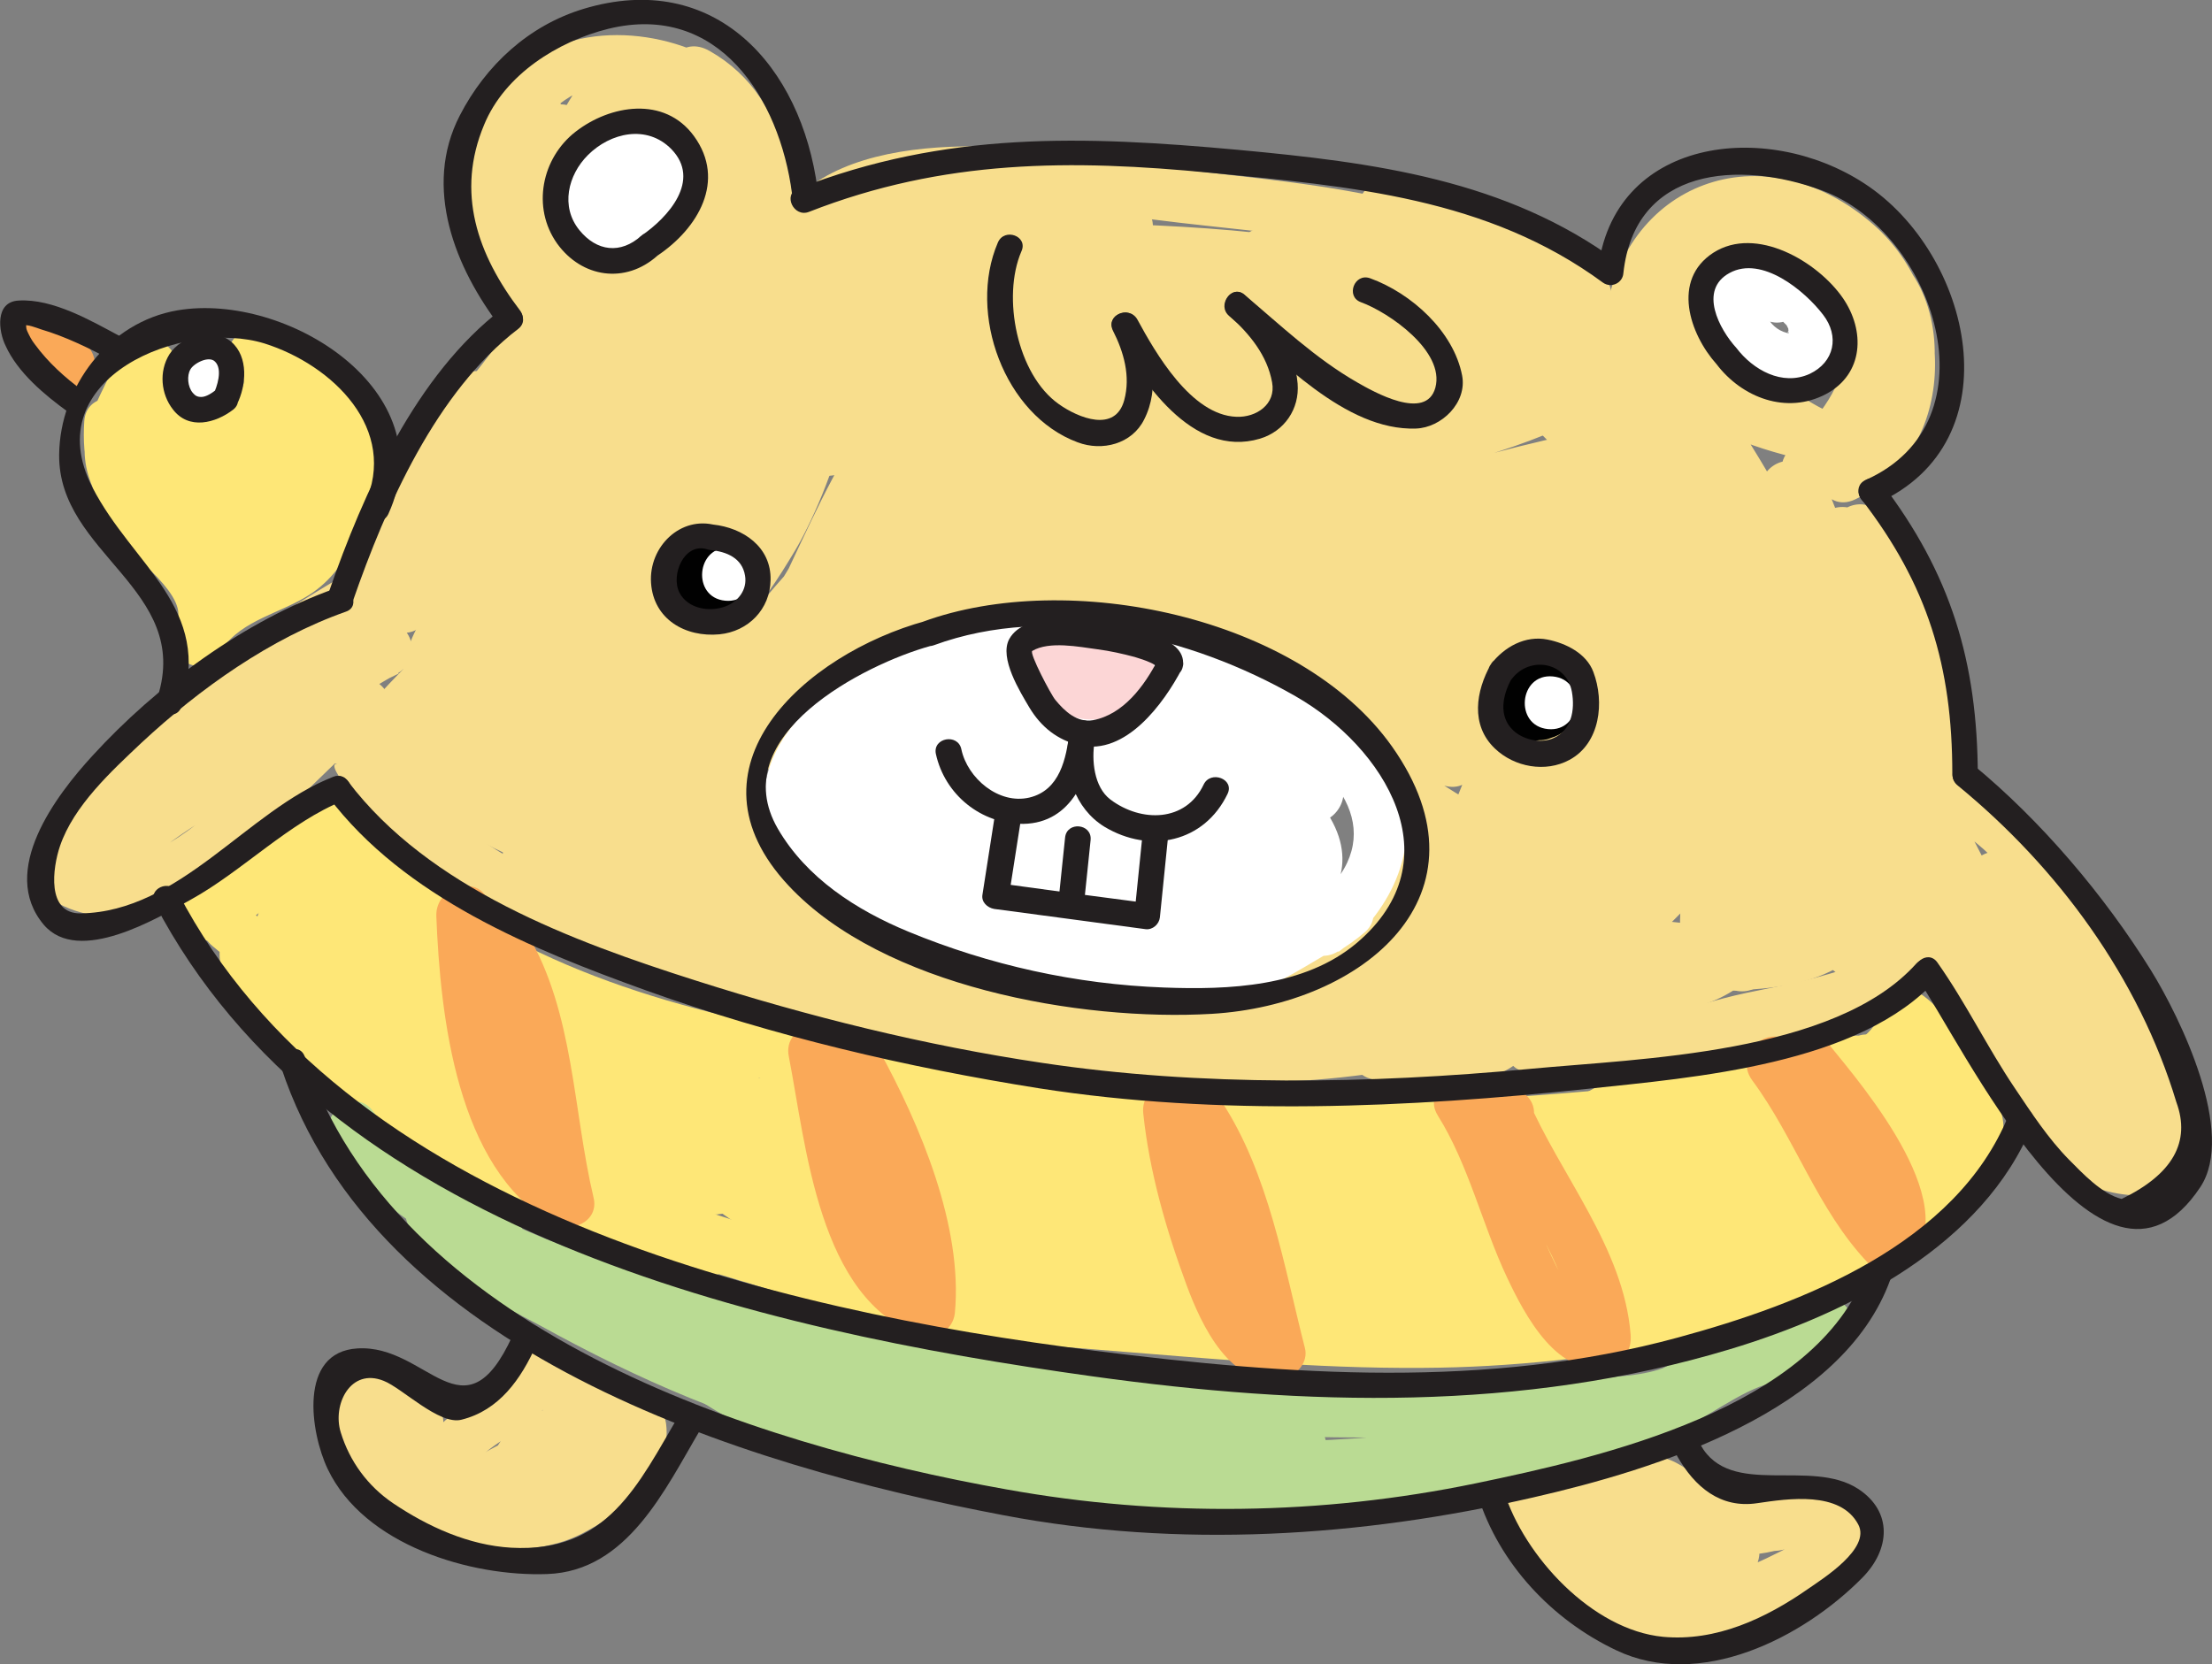 <?xml version="1.0" encoding="utf-8"?>
<!-- Generator: Adobe Illustrator 19.1.0, SVG Export Plug-In . SVG Version: 6.00 Build 0)  -->
<svg version="1.0" id="Layer_1" xmlns="http://www.w3.org/2000/svg" xmlns:xlink="http://www.w3.org/1999/xlink" x="0px" y="0px"
	 viewBox="0 0 546 410.9" style="enable-background:new 0 0 546 410.9;" xml:space="preserve">
<rect x="0" y="0" width="546" height="410.9" fill="#808080" stroke="none"/>
<style type="text/css">
	.st0{fill:#E1F4FD;}
	.st1{fill:#F2D8E0;}
	.st2{fill:#DFF0E3;}
	.st3{opacity:0.85;}
	.st4{opacity:0.3;fill:#FFFFFF;}
	.st5{opacity:0.3;fill:#F2D8E0;}
	.st6{fill:#FFFFFF;}
	.st7{opacity:0.3;fill:#DFF0E3;}
	.st8{opacity:0.4;fill:#FFFFFF;}
	.st9{opacity:0.3;fill:#E1F4FD;}
	.st10{fill:#F8DE8D;}
	.st11{fill:#BADAF3;}
	.st12{fill:#231F20;}
	.st13{fill:#010101;}
	.st14{fill:none;stroke:#010101;stroke-width:6.518;stroke-miterlimit:10;}
	.st15{fill:none;stroke:#FFFFFF;stroke-width:6.044;stroke-miterlimit:10;}
	.st16{fill:#FAD6D7;}
	.st17{fill:#FFFEFE;}
	.st18{fill:#C2DE9F;}
	.st19{fill:#FCD6D6;}
	.st20{fill:#FEE777;}
	.st21{fill:#FAA958;}
	.st22{fill:#BADB93;}
	.st23{fill:#F9DE8C;}
	.st24{fill:#B0DAF4;}
	.st25{fill:#9C6026;}
	.st26{fill:#CB8F62;}
	.st27{fill:#714C1E;}
	.st28{fill:#9C9DCE;}
	.st29{fill:#FFC214;}
	.st30{fill:#DEE682;}
	.st31{fill:#F3DAB1;}
	.st32{fill:#F6B4C9;}
	.st33{fill:#FEC470;}
	.st34{fill:#FDC17E;}
	.st35{fill:#724F1F;}
	.st36{fill:#D22030;}
	.st37{fill:#00AFAC;}
	.st38{fill:#18A6DF;}
	.st39{fill:#FEDD10;}
	.st40{fill:#E74782;}
	.st41{fill:#FBD0D8;}
	.st42{fill:none;stroke:#000000;stroke-width:1.766;stroke-miterlimit:10;}
	.st43{fill:#672F12;}
	.st44{fill:#F58C8E;}
	.st45{fill:#E8B674;}
	.st46{fill:#FFD89F;}
	.st47{fill:#FFEDB3;}
	.st48{fill:#5EB2E3;}
	.st49{fill:#7DB2E0;}
	.st50{fill:#F19C9D;}
	.st51{fill:#593712;}
	.st52{fill:none;stroke:#E7EFD6;stroke-width:0.425;stroke-miterlimit:10;}
	.st53{fill:#D86464;}
	.st54{fill:#FEEBB1;}
	.st55{fill:#F8A95A;}
	.st56{fill:none;stroke:#010101;stroke-width:8.051;stroke-linecap:round;stroke-linejoin:round;stroke-miterlimit:10;}
	.st57{fill:#95D4D1;}
	.st58{fill:#F6DD8C;}
	.st59{fill:#B0D9F4;}
	.st60{fill:#FFC118;}
</style>
<g>
	<g>
		<path class="st10" d="M205.7,82.2c-24.2-19.5-56.1,29.1-59.4,49.4c-1.6,10.1-1,33.1,14.7,33.1c17.1,0,27.2-15.4,35.2-28.7
			c6.8-11.2,28.1-59.3-4.7-53.4c-34.3,6.2-76.3,47.3-66.9,84.5c1,4,5.1,6.7,9.2,4.8c25.3-11.7,65.6-60.9,37.2-86.2
			c-27-24.1-49,49.7-55.5,62.9c4.1,1.5,8.1,3.1,12.2,4.6c6.8-21.7,21-40,24.8-62.7c0.8-4.8-5-8.8-9.2-6.5
			c-22.2,11.7-31.7,38.5-43,59.4c-3.9,7.3,5.1,14.2,10.6,7.6c13.7-16.4,23.7-37.1,29.1-57.8c1.8-7-6.6-12.3-11.4-6.1
			c-14.9,19.2-31.9,36.4-39.2,60.1c4.1,1.6,8.1,3.1,12.2,4.6c4.6-17.8,12.1-34.1,21.6-49.9c-3.8-2-7.6-4.1-11.4-6.1
			c-8.4,15.7-13.3,32.9-23.6,47.5c3.9,1.5,7.9,3,11.8,4.4c1.4-17,15.3-34.1,25.9-47.1c4.2-5.1,14.1-13.2,13.1-20.9
			c-2.5-19.3-23.6-32.8-2.4-52.7c14.2-13.4,36.4-3.2,40.7,13.8c2.6,10.3-0.9,23-2.5,33.2c-1.1,7.3,10.4,10,12.6,2.9
			c6.4-20.3,7.4-42.2-8.1-58.5c-5.8-6-15.3,1.6-10.1,8.3c10.1,12.8,14.2,28.6,13.5,44.7c-0.4,8.4,12.3,9.7,13,1.2
			c1.7-21.8,0.6-48-20.5-60c-3.3-1.9-6.6-1.5-9.1,1.5c-8,9.5-30,73.7,1.3,61.9c18.6-7,19.9-67.6-7.2-55c-16.4,7.6-23,60.2-3.6,67.1
			c29.8,10.5,29.1-58.2,1.1-68c-2.6-0.9-6.1-0.2-7.6,2.3c-5.9,9.7-29.2,62.5-7.6,66.5c28.4,5.2,22.8-55.6,10.3-67.5
			c-2.9-2.8-7.8-3.5-10.3,0.3c-10.5,15.9-23.4,47.6-4.7,62.1c2.9,2.3,7,1.2,9.1-1.5c12.8-16.1,12.1-42.3-4.7-55.3
			c-2.7-2.1-7.3-1.5-9.1,1.5c-7,11.3-18,56.7,5.8,56.3c30.3-0.5,6.6-48.1-0.6-59.3c-3.4-5.3-10.7-1.4-11.5,3.5
			c-2.8,15.9-8.3,52.3,16.5,55.4c22.3,2.7,29.4-24.4,27.9-41.9c-0.5-6.5-10.6-7.1-12.5-1.2c-6,18.4-8,37.1-6.5,56.4
			c0.4,4.6,5.5,6,9.2,4.8c15-4.8,18.8-23.7,24-36.6c-4.1-1.5-8.1-3.1-12.2-4.6c-5.8,15.6-11.7,31.1-18.6,46.3
			c4.1,1.5,8.1,3.1,12.2,4.6c5.4-14.1,13.6-26.3,21.6-39c3.8-6-3.9-14.3-9.5-8.8c-13.6,13.2-27.2,26-36.8,42.6
			c-3.5,6.1,3.5,14,9.5,8.8c14.2-12.3,26.6-26.4,40.8-38.7c-3.2-2.9-6.3-5.9-9.5-8.8c-4.6,8.1-9.7,14.5-17.3,20
			c-6.8,4.9,1.5,15,8.3,10.1c8.8-6.3,14.3-13,19.5-22.4c3.4-6.1-3.4-14.1-9.5-8.8c-14.2,12.3-26.6,26.4-40.8,38.7
			c3.2,2.9,6.3,5.9,9.5,8.8c9-15.6,21.7-27.7,34.5-40.2c-3.1-2.9-6.3-5.9-9.5-8.8c-8.6,13.6-17.4,26.9-23.2,42
			c-3.1,7.9,8.8,12.2,12.2,4.6c6.9-15.2,12.8-30.7,18.6-46.3c3-7.9-9-12.4-12.2-4.6c-3.7,9.3-6.5,25.9-17.3,29.4
			c3.1,1.6,6.1,3.2,9.2,4.8c-1.4-16.9,0.5-33.3,5.8-49.5c-4.2-0.4-8.3-0.8-12.5-1.2c0.3,3.2,0.2,6.3-0.3,9.4
			c-0.5,2.2-1.1,4.4-1.6,6.6c-1.8,8.4-8,8.4-18.6,0.2c-2.4-9.6,0.4-21.1,2.1-30.6c-3.8,1.2-7.7,2.4-11.5,3.5
			c6.4,9.9,12.8,22.4,12.6,34.4c-3.4,2.1-4.4,0.5-2.9-4.8c0.1-2.8,0.3-5.5,0.7-8.3c0.7-6.1,1.8-13.7,5.1-19c-3,0.5-6.1,1-9.1,1.5
			c11.5,8.9,9.9,26.8,1.8,37.1c3-0.5,6.1-1,9.1-1.5c-11.3-8.8,1.9-35.2,7.6-43.8c-3.5,0.1-6.9,0.2-10.3,0.3c5,4.8,5.6,12.6,6.6,19.1
			c0.8,5.3,0.5,10.6,0,15.9c0,0.3-2.7,20.1-2,8c0.8-13.4,6.3-31,13.4-42.6c-2.5,0.8-5.1,1.5-7.6,2.3c9.5,3.3,12.2,12.2,14,21.1
			c1,5.3-5.4,31.1-7.8,16.4c-1.8-11.1,0.6-27.2,6.6-36.8c0.2-0.3,1.8,11.8,1.6,13.6c-0.4,3.1-1,6.2-2,9.2c-0.6,2.3-2.1,11.8-2,4.1
			c0.1-11.9,5.7-29,13.4-38.2c-3,0.5-6.1,1-9.1,1.5c16.9,9.7,16.4,31.1,15.1,48.2c4.3,0.4,8.7,0.8,13,1.2
			c0.8-19.7-4.2-38.7-16.4-54.3c-3.4,2.8-6.7,5.5-10.1,8.3c12.4,13,10.9,29.7,6,45.5c4.2,1,8.4,2,12.6,2.9
			c2.9-18.2,8.7-48.6-11.7-60.3c-16-9.1-40.7-9.7-52.8,6.9c-5.8,8.1-9.8,17.7-9.3,27.8c0.3,6.9,12.9,28.7,10.4,32.4
			c-14,20.2-35.3,38.5-37.4,64.4c-0.5,6.4,8,9.8,11.8,4.4c10.9-15.6,16.2-33.8,25.1-50.5c3.5-6.5-7.6-12.4-11.4-6.1
			c-10,16.7-18.3,34-23.2,52.9c-2.1,8,9.7,12.8,12.2,4.6c6.9-22.6,23.4-38.9,37.6-57.1c-3.8-2-7.6-4.1-11.4-6.1
			c-5.1,19.8-14.4,39.1-27.5,54.8c3.5,2.5,7.1,5.1,10.6,7.6c9.8-18.2,18.6-45,37.9-55.2c-3.1-2.2-6.2-4.4-9.2-6.5
			c-3.5,21.4-17.6,38.9-24,59.3c-2.5,8.1,8.5,12.1,12.2,4.6c8.8-17.8,13.4-37.4,25.9-53.3c7.6-9.7,14.7-0.2,14.1,8.8
			c-0.5,7.4-5.3,15.2-9,21.3c-7.1,11.7-17.7,24.3-30.3,30.1c3.1,1.6,6.1,3.2,9.2,4.8c-5.8-23.1,13.8-43.7,30.3-57.1
			c7.3-6,17.7-12,27.4-12.2c5-0.1-0.9,14.8-1.6,16.8c-2.5,6.8-6.1,13.2-9.9,19.3c-1.2,2-2.5,3.9-3.8,5.8c-1.9,2.8-21.9,28-21.5,1.1
			c0.2-9.7,25.3-57.2,39.7-45.6C204.7,98,212.3,87.4,205.7,82.2L205.7,82.2z"/>
	</g>
	<g>
		<path class="st10" d="M55,184.7c-13.4,6.6-25,15.4-36.5,24.9c3.5,1.9,7.1,3.8,10.7,5.7c0.9-8.7,7.1-15.5,11.1-22.9
			c3.3-6-3.6-14.4-9.5-8.8c-10.3,9.7-18.9,18.6-19.3,33.4c-0.1,3.1,1.4,5.4,4.2,6.7C45,237.1,73.6,192.8,94,179
			c6.2-4.2-0.3-14.1-6.9-11c-15.4,7.4-29,18.3-45.5,23.4c1.8,3.8,3.5,7.6,5.3,11.5c15.9-13.9,32.9-26.2,51.3-36.7
			c7.2-4.1,2.3-15.5-5.5-11.8c-20.2,9.5-38,23.2-55.1,37.3c3.1,3,6.3,5.9,9.5,8.8c11.6-15.1,26.9-37.1,46-42.8
			c-1.8-3.8-3.5-7.6-5.3-11.5C72.4,161.9,55.5,176,35.3,185c2.7,3.2,5.4,6.5,8,9.7c10.1-18.4,29.8-30.8,47.5-41.2
			c-2.7-3.2-5.4-6.5-8-9.7c-9.4,15.9-27.1,23.6-41.5,34c2.8,3.4,5.5,6.7,8.3,10.1c6-6.2,13.3-11.3,20.3-16.3
			c4.5-3.2,21.7-17.6,27.8-15.7c8,2.5,12.7-9.7,4.7-12.2c-9.6-3-20.3,4.7-28.1,9.5c-11.5,7-23.5,14.9-32.9,24.6
			c-5.8,6,1.4,15.1,8.3,10.1c15.5-11.2,33.8-19.5,43.8-36.5c3-5-1.8-13.4-8-9.7c-19.5,11.5-41.3,25-52.6,45.4c-3,5.5,1.6,12.6,8,9.7
			c21.2-9.4,39.2-24.1,55.4-40.5c4-4.1,1.7-13.5-5.3-11.5c-23.1,6.9-40.3,29.7-54.4,48.1c-4.6,6,3.8,13.5,9.5,8.9
			c16.3-13.4,33.1-26.5,52.3-35.5c-1.8-4-3.7-7.9-5.5-11.8c-19.3,11-37.4,23.8-54.2,38.5c-4.5,3.9-1.4,13.5,5.3,11.5
			c17.7-5.5,32.1-16.4,48.7-24.4c-2.3-3.7-4.6-7.3-6.9-10.9c-15.4,10.4-44.4,52.1-65.4,42.3c1.4,2.2,2.8,4.5,4.2,6.7
			c0.3-11.1,7.1-17.5,14.6-24.6c-3.2-2.9-6.3-5.9-9.5-8.8c-5.3,9.7-12.3,18-13.5,29.3c-0.6,5.7,6.3,9.3,10.7,5.7
			c10.6-8.8,21.2-17,33.6-23.1C68,192.8,62.5,180.9,55,184.7L55,184.7z"/>
	</g>
	<g>
		<path class="st10" d="M84.3,175.5c-0.5,0.1-1,0.2-1.5,0.2c-7.7,0.5-6.4,11.9,0.5,12.9c-4.1-0.6,9.3,14.4,10.9,15.8
			c9,8.3,18.9,15.4,29.8,21.1c26.1,13.7,53.7,21.6,82.3,28.3c34.6,8.1,69.7,13.2,105.2,13.3c34.9,0.1,68.9-12.7,103.8-9.6
			c-0.2-4.3-0.3-8.6-0.5-12.9c-15.2,0.8-27.8,0.2-40.9,8.7c-4,2.6-2.7,9.9,1.8,11.1c21.2,5.8,42-3.3,62.6-7.6
			c20-4.2,39.5-9.8,51.9-27.1c3.3-4.7-0.8-11.2-6.4-10.2c-4.2,0.7-5.5,1.3-8.7,4.1c-6.3,5.5,2,15.6,8.3,10.1
			c0.9-0.4,1.8-0.9,2.7-1.3c-2.1-3.4-4.3-6.8-6.4-10.2c-11.3,16-30.5,19.2-48.5,22.9c-16.3,3.4-33.9,11.8-50.7,7.2
			c0.6,3.7,1.2,7.4,1.8,11.1c10.5-6.8,23-5.3,34.8-5.9c7.5-0.4,6.6-12.3-0.5-12.9c-32.5-2.9-63.6,8.2-95.9,9.4
			c-34.8,1.3-69.3-3.8-103.3-10.9c-28.7-6-56.8-14-83.2-26.8c-12.9-6.3-24.8-14.8-34.8-25.1c-4.9-5-7-14.3-14.7-15.4
			c0.2,4.3,0.3,8.6,0.5,12.9c1.8-0.1,3.1-0.5,4.8-1.3C97.3,183.7,91.9,171.9,84.3,175.5L84.3,175.5z"/>
	</g>
	<g>
		<path class="st10" d="M477.3,244c11.1,15.9,18.9,34,34.5,46.3c8.2,6.5,31.8,8.5,31.6-7.2c-0.3-17.2-12.5-35.7-20.5-50.3
			c-10.9-19.9-25.8-39.1-47.8-46.9c-5.5-1.9-10.4,3.5-8.2,8.8c8.1,19.5,19,37.6,27.4,57c6,13.9,13.9,25.9,28.1,32.2
			c3.8,1.7,8.6-1.4,8.8-5.5c1.5-24.2-20.3-47.7-33.9-65.8c-4.5-5.9-14.3,0.3-11,6.9c9,17.8,18.8,34.5,32.4,49.2
			c3.4-2.8,6.7-5.5,10.1-8.3c-6.2-5.9-10.4-12.1-19-14.4c-8.1-2.2-12.7,10-4.7,12.2c6.1,1.7,9.4,6.5,13.6,10.5
			c5.9,5.6,15.9-2,10.1-8.3c-12.8-13.9-22.1-29.6-30.6-46.4c-3.7,2.3-7.3,4.6-11,6.9c11.2,14.9,32.2,36.3,30.9,56.2
			c2.9-1.8,5.9-3.7,8.8-5.5c-15.8-7-20.7-25.8-27.5-40.2c-6.7-14.2-14.8-27.7-20.8-42.2c-2.8,3-5.5,5.9-8.3,8.9
			c29.3,10.3,42.2,42.6,54.7,68.4c1.4,3,9.6,15.9,0.2,15.7c-7.7-0.1-14.6-11-18.7-16.4c-7.1-9.5-12.4-20.3-19.2-30
			C482.5,228.8,472.5,237.1,477.3,244L477.3,244z"/>
	</g>
	<g>
		<path class="st10" d="M338.2,266.3c11.1,3.3,24.7,3.5,34.8-2.8c7-4.4,1.7-16.3-5.5-11.8c-7.2,4.5-16.7,4.8-24.7,2.5
			C334.9,251.7,330.2,263.9,338.2,266.3L338.2,266.3z"/>
	</g>
	<g>
		<path class="st10" d="M409,81c7.2-63.1,87.5,9.1,43,30.1c1.8,3.9,3.7,7.9,5.5,11.8c27.3-14.2,28.3-63.8-6.7-67.5
			c-4.3-0.4-7.6,3.5-7,7.6c1.1,7.5,4.2,12.5,9,18.3c11.3,13.7-0.8,19.5-10.7,28.7c3.2,2.9,6.3,5.9,9.5,8.8
			c7.7-9.9,20.4-24,16.5-38.3c-2.5-9.1-8.4-10.5-16-5.7c3.5,1.3,7.1,2.6,10.6,3.9c-3.4-18.1-38.3-42.3-52.7-21.2
			c-18.6,27.3,17.4,48.5,39,57.4c1.6-4.1,3.1-8.1,4.7-12.2c-13.9-5.7-23.1-17-34.1-26.6c-5-4.4-12.6,2.4-9.7,8
			C416.5,98,429,103,441,111.6c2-3.8,4.1-7.6,6.1-11.4c-12.6-3-23.6-8-34.1-15.7c-4.9-3.6-13.3,2.3-9.7,8
			c14.4,23.3,21,52.7,42.6,70.9c5.4,4.5,11.9-2.4,9.7-8c-7.6-19.7-18.3-37.7-29.6-55.5c-3.5-5.5-13-0.8-11.5,5.3
			c5,19.5,12.9,38.5,20.1,57.2c3.7,9.6,10.1,38.8,21.4,43.1c25.4,9.6-5.4-79.8-8.9-88c-3-7-13.3-3.3-12.3,3.9
			c1.3,10.5,6.2,19.3,10.6,28.9c7.4,15.9,8.4,35.3,13.3,52.1c2,6.8,12,7.2,12.9-0.5c3.3-28.5-12.1-54.3-20.5-80.6
			c-4,1.8-7.9,3.7-11.8,5.5c8.8,21.7,16.7,43.6,24.3,65.7c2,6,12.7,4.3,12.4-2.1c-0.7-21.3-10.1-39.6-15.3-60
			c-4.1,1.3-8.2,2.6-12.4,3.9c7.1,16.2,11.2,33.4,16.4,50.3c2.2,7.2,11.3,6.9,12.9-0.5c4.1-18.6-5.9-39.2-13-55.9
			c-4,1.8-7.9,3.6-11.8,5.5c6.7,12.4,10.9,25,13.1,39c4.1-1.3,8.2-2.6,12.4-3.9c-2.8-7.8-3.4-22.6-8.9-29.2
			c-5.4-6.5-15.4,1.8-10.1,8.3c9.3,11.3,9.5,22.3,11,36.1c0.8,7.7,11.8,6.4,12.9-0.5c1.5-9.1,0.7-15.9-2.9-24.3
			c-2.9-6.7-14.1-3.4-12.3,3.9c1.9,7.9,7.9,24.4-0.8,30.4c-3.6,2.5-4.9,4.1-7.6,7.4c-4.5,5.5-3.7,16.1-4.1,22.6
			c-0.5,7.3,10,10,12.6,3c3.5-9.4,6.3-17.3,6.1-27.4c-0.1-5.6-5.8-9.4-10.7-5.6c-12.1,9.4-12.4,30.1-9.1,43.7
			c1.3,5.6,8.1,7.2,11.7,2.7c7-8.7,21.6-57.1-4.2-53.3c-16.8,2.5-15,37.6-11.8,49.1c1.1,3.9,5.1,6.8,9.2,4.8
			c14.5-7.2,17.2-25.2,14.5-39.9c-1.4-7.4-12-6.8-12.9,0.5c-1.7,12.4-4.4,23.3,6.8,31.4c3.6,2.6,8.2,0.8,9.9-3
			c7.1-15.3,3.5-49.1-18.2-50.3c-20.9-1.2-30.5,43.2-35.5,57c-2.7,7.3,6.7,11.5,11.4,6.1c10.6-12,47.9-89.6,11.1-92.2
			c-26.6-1.9-31.3,59.5-31.7,77.1c-0.2,6.5,7.6,9.7,11.8,4.4c16.8-21.3,30.5-55.9,27.2-83.3c-0.6-5.3-6.8-6.4-10.6-3.9
			c-26.8,17.8-28.4,54.8-44.7,80.1c3.8,2,7.6,4.1,11.4,6.1c10.9-29.2,30.2-58.1,27.2-90.5c-0.4-4.5-5.5-6.2-9.2-4.8
			c-14.6,5.5-20.7,20-26,33.6c-2.3,5.7-17.6,45.6-18.6,45.4c-8.3-1.6-9.4,11.4-1.2,13c21.9,4.2,32-72.8,51.4-80.1
			c-3.1-1.6-6.1-3.2-9.2-4.8c2.7,29.1-16.7,57.3-26.5,83.6c-2.6,6.8,7.3,12.5,11.4,6.1c15.4-24,17.6-61.1,42.4-77.6
			c-3.5-1.3-7.1-2.6-10.6-3.9c2.8,23.5-10.6,55.2-24.9,73.4c3.9,1.5,7.9,2.9,11.8,4.4c0.5-19,4.7-39.4,11.6-57
			c2.4-6.1,7.4-10.1,9-0.8c1.6,9-2.4,19.5-5.1,27.9c-4,12.6-9.7,26.1-18.5,36.1c3.8,2.1,7.6,4.1,11.4,6.1c4.2-11.5,8-23,13.1-34.2
			c2.7-5.9,9.2-21.9,16.1-7.7c3.6,7.3,3.5,18.6,0.1,25.9c3.3-1,6.6-2,9.9-3c-5.3-3.9-2.1-14.5-1.4-19.6c-4.3,0.2-8.6,0.3-12.9,0.5
			c1.5,8,1.9,21.3-7.1,25.8c3,1.6,6.1,3.2,9.2,4.8c-2.2-7.8-1.4-16.3-0.6-24.2c0.3-2.8,0.9-5.6,1.7-8.3c-5.1-3.3-5.1-0.1,0,9.6
			c-0.3,7.5-3.9,16-8.5,21.8c3.9,0.9,7.8,1.8,11.7,2.7c-2.1-8.6-3.6-25.1,4.6-31.4c-3.5-1.9-7.1-3.8-10.6-5.6
			c0.1,8.6-2.4,15.9-5.3,24c4.2,1,8.4,2,12.6,2.9c0.5-7.6-0.3-15.7,7.1-21.2c2.3-1.8,6.6-4.2,7.4-7.4c3.3-12.5,1-22.8-2.1-35.4
			c-4.1,1.3-8.2,2.6-12.4,3.9c2.9,5.8,3.5,11.7,1.8,17.6c4.3-0.2,8.6-0.3,12.9-0.5c-1.8-16.8-2.9-29-13.8-42.2
			c-5.4-6.5-15.4,1.8-10.1,8.3c3.7,4.4,4.8,20,7.1,26.4c2.5,7.1,13.5,3.2,12.3-3.9c-2.4-15.2-6.8-28.7-14.1-42.2
			c-4-7.4-15.2-2.3-11.8,5.5c6.3,14.8,15.5,32.7,11.9,49.2c4.3-0.2,8.6-0.3,12.9-0.5c-5.6-18-9.8-36.2-17.4-53.5
			c-2.9-6.7-14.2-3.4-12.3,3.9c4.8,18.9,14.4,36.8,15.1,56.5c4.1-0.7,8.3-1.4,12.4-2.1c-7.6-22.1-15.6-44-24.3-65.7
			c-3.2-8-14.3-2.3-11.8,5.5c7.7,24,22.4,48,19.4,73.9c4.3-0.2,8.6-0.3,12.9-0.5c-4-13.6-6.4-27.5-9.8-41.3
			c-3.4-13.8-12.4-25.6-14.1-39.6c-4.1,1.3-8.2,2.6-12.4,3.9c5.7,13.3,10.1,27.2,14.1,41.1c2.3,7.8,4.1,15.7,5.2,23.8
			c0.1,1.4,0.2,2.8,0.2,4.2c-1.4,4.5,1.3,5.4,8,2.6c-1.3-1.3-2.1-3.8-2.8-5.3c-13.2-26.9-25.2-57.3-32.6-86.3
			c-3.8,1.8-7.6,3.5-11.5,5.3c10.7,16.8,20.6,34,27.8,52.7c3.2-2.7,6.5-5.4,9.7-8c-19.3-16.3-25.4-44.8-38.3-65.8
			c-3.2,2.7-6.5,5.4-9.7,8c11.3,8.3,23.4,14,37.1,17.3c6.8,1.6,12.6-6.8,6.1-11.4c-9.5-6.8-21.6-11.1-27.2-22.1
			c-3.2,2.7-6.5,5.4-9.7,8c12.1,10.6,22,22,37.1,28.2c7.8,3.2,12.4-9,4.7-12.2c-9.1-3.8-17.5-8.5-25.4-14.5
			c-1.9-1.8-3.8-3.5-5.7-5.3c-7.3-6.6-5.1-13.1,6.3-19.4c8.7,0.5,19.3,8.7,20.9,17.4c1,5.3,6.5,6.5,10.6,3.9
			c-4.7-1.8-6.6-0.4-5.7,4.2c-1,8.4-8.7,15.7-13.7,22.1c-4.5,5.8,4,13.9,9.5,8.8c7.8-7.2,22.8-13.1,24-25.3
			c1.4-14.3-15.8-20.7-17.7-34c-2.4,2.5-4.7,5.1-7,7.6c21.8,2.3,18,34.5,2.5,42.6c-7.4,3.9-2.2,15.5,5.5,11.8
			c26-12.3,25-49.9,4.7-67.7C435.3,31.6,400,45.1,396,79.8C395.1,88.1,408,89.3,409,81L409,81z"/>
	</g>
	<g>
		<path class="st10" d="M165,167.6c3,17.2,9.5,30.8,19.2,45.1c3-3.1,5.9-6.3,8.9-9.5c-5.8-4-10.3-9.1-13.7-15.3
			c-4.3-7-15.9-2.1-11.8,5.5c10.9,20.6,19.4,47.2,45.6,51.3c5.4,0.8,9.7-6.6,5.7-10.7c-11.5-11.6-22.7-23-36.5-31.8
			c-6.5-4.2-12.8,3.4-8.8,9.5c11.7,17.8,27.3,28.5,47.6,34.6c6.8,2.1,12.7-7.2,6.1-11.4c-27.7-17.7-53.4-38.4-82.8-53.3
			c-5.8-2.9-11.8,5.7-7.4,10.2c17.9,18.3,33.5,43.5,61.5,44.9c6.9,0.4,9.1-7.5,4.4-11.8c-22.7-20.7-41.9-45.1-68.5-61.1
			c-4.7-2.9-11.3,0.4-10.2,6.4c5.2,29.7,42.8,68.6,73.9,69.8c5.8,0.2,10.6-8.4,4.4-11.8c-29.5-16.1-56.8-35.8-85.6-53
			c-6.1-3.7-13.9,3.5-8.8,9.4c17.2,20.4,40.4,33.7,62.2,48.5c2-3.8,4.1-7.6,6.1-11.4c-25-12.6-48.4-28-73.8-39.8
			c-7.1-3.3-11.4,6.9-6.1,11.4c17.6,15,40,22.3,60.8,31.6c7.8,3.5,11.9-8.4,4.7-12.2c-25-12.9-46.9-30.8-72.4-43
			c-6.9-3.3-11.9,7.1-6.1,11.4c13.5,10.1,26.1,20.5,41.5,27.6c7.1,3.2,11.5-6.9,6.1-11.4c-18.4-15.4-28.3-30.5-6-49.3
			c-3.6-1.9-7.1-3.8-10.7-5.7c-1.4,14.2-20.9,25.4-27.4,38.2c-3,5.9,5.6,11.6,10.2,7.4c14.7-13.4,24.2-30.4,30.4-49.1
			c2.7-8-8.7-12.3-12.2-4.6c-7.4,16-13.4,31.9-15.9,49.4c-0.8,5.5,6.5,9.5,10.7,5.6c17.8-16.3,29.2-39.1,37.1-61.6
			c2.4-6.9-7.1-12.4-11.4-6.1c-13.8,20-20.9,42.7-28.7,65.5c-2.5,7.1,6.8,11.9,11.4,6.1c15.1-19.1,22.7-41.9,31.9-64.1
			c-4.1-1.5-8.1-3.1-12.2-4.6c-6.9,22.1-14.8,43.8-19.7,66.5c-1.2,5.4,6.8,9.6,10.7,5.7c16.6-17.1,19.6-39.8,27.2-61.5
			c-4.2-1-8.4-2-12.6-2.9c-2.9,22.5-10.9,43.9-12.9,66.5c-0.5,6,6.1,8.8,10.7,5.7c24-16.5,27-58.5,29.7-84.8
			c0.8-7.7-9.5-9.3-12.6-2.9c-7.6,15.5-10.3,34.7-13.2,51.5c-1.8,10.5-7.1,31.2,4.9,37.7c23.1,12.4,30.1-68.8,31.1-78.7
			c0.8-8.5-11.6-9.4-13-1.2c-4.2,24.3-13.8,47.3-18.8,71.4c-1.3,6.3,8.5,9.8,11.8,4.4c14-22.8,26-46.1,31.8-72.4
			c1.7-7.6-9.7-9.3-12.6-2.9c-10.3,23-16.3,47.9-31,68.7c3.9,1.5,7.9,3,11.8,4.4c3.3-28.3,24-50.4,35.4-75.7
			c3.5-7.7-8.5-12.1-12.2-4.6c-11.9,24.3-28.1,49.4-27,77.4c0.2,5.2,7.1,6.6,10.6,3.9c25.6-19.9,34.5-52.4,50.1-79.6
			c-3.8-2-7.6-4.1-11.4-6.1c-9.1,24.3-25.7,44.5-38.5,66.9c3.8,2.1,7.6,4.1,11.4,6.1c8.1-24.1,29.5-44.7,47.9-61.4
			c-3.4-2.4-6.8-4.9-10.3-7.4c-10.8,29.3-45.3,39.8-51.9,72.2c-1.1,5.4,5.1,7.9,9.2,6.5c24.7-8.1,36.7-35.6,52.3-54.2
			c-3.5-2.5-7.1-5.1-10.6-7.6c-14.4,18.3-35.6,29.1-48.4,48.9c-3.9,6,3.8,14.1,9.5,8.8c19.7-18.2,35.2-42.3,59.6-54.5
			c-2.3-3.6-4.6-7.3-6.9-11c-15.2,11.3-30.3,22.1-42.8,36.6c-4,4.7,1.2,10.9,6.4,10.2c10.9-1.3,19.6-6.9,28.7-12.8
			c17.7-11.4,37.4-9.6,57-15.1c-1.3-4.1-2.6-8.2-3.9-12.3c-23.4,7.4-47.2,23.2-72.5,22.2c-6.7-0.3,13.4-8.8,13.7-8.9
			c8.7-2.4,17.8-3.6,26.8-4.7c14.8-1.9,30.8-3.6,45.7-1.6c-1.2-3.9-2.4-7.7-3.5-11.5c-11.8,8.8-56.2,29.2-67.2,11.3
			c-1.6,3.1-3.2,6.1-4.8,9.2c17.1-3.6,32.5,7.4,48.9,10c21.3,3.4,43.9-1.4,65.4-1.1c8.3,0.1,9.7-12.5,1.2-13
			c-21.8-1.2-43.8-4.7-63.5-14.6c-1,4.2-2,8.4-2.9,12.6c32.6,2.4,59.7,21.1,90.4,30.3c1-4.2,2-8.4,2.9-12.6
			c-20.1-4.7-37.7-13.3-53.1-27.1c-5.6-5-13.8,4.1-8.8,9.5c17.2,18.6,45.1,25.4,58.9,47.1c2.5-3.4,4.9-6.8,7.4-10.2
			c-18.7-6.8-29.1-25.2-44-37.4c-4.3-3.6-11.6,1-10.2,6.4c6.2,25.4,26.8,45.1,48.8,57.7c2-3.8,4.1-7.6,6.1-11.4
			c-14.7-6.5-22.6-21.2-31-34c-3.4,2.8-6.7,5.5-10.1,8.3c11.3,16.4,29.2,31.5,30.5,52.4c4.1-1.3,8.2-2.6,12.3-3.9
			c-1.7-6.1-3.1-12.2-4.1-18.5c-1.1-6.2-10.4-7.4-12.5-1.2c-3.8,10.8-5.7,21.9-8.6,33c4.1,1.5,8.1,3.1,12.2,4.6
			c2-7.6,6.2-14,9.6-20.9c3.2-6.5-5.4-10.5-10.2-7.4c-14.4,9.4-23.5,23.4-36.1,34.8c-6.4,5.8,1.4,14.6,8.3,10.1
			c13-8.6,26.6-13.6,36.3-26.3c4.1-5.3-2.2-12.4-8-9.7c-16.5,7.4-31.8,17.1-49.1,22.6c-6.5,2-3.9,11.8,2.1,12.4
			c12.5,1.3,23.2-0.8,34.5-6.3c4.7-2.3,5.3-10.4-0.4-12c-20.2-5.5-40,2.2-59.8,6.3c-8.3,1.7-6,13.6,2.3,12.9
			c5.9-0.5,11.7-1,17.6-1.6c7.5-0.7,6.7-12.3-0.5-12.9c-21-2-61.2,12.8-75.6-6.4c-1.3,3.5-2.6,7-3.9,10.6
			c14.7-1.6,29.5,9.5,43.4,12.9c15.2,3.7,31.5,3,47,2.3c19.2-0.9,37.4-8.1,56.8-7.7c14.3,0.3,26.4,1.4,39.8-4.5
			c5.4-2.4,4.6-9.8-0.4-12c-21.2-9.3-50.5-6.1-71,3.7c-6.5,3.1-3.5,14,3.9,12.4c20.4-4.6,40.4-5,61-2c12.2,1.8,23.8,1.1,33.5-7.1
			c3.5-3,3-9.7-1.8-11.1c-20.1-5.9-40.7-3.6-61.2-1.5c-7.5,0.8-6.7,12.2,0.5,12.9c29.7,3,58.3-3,87.6-7.2c6.1-0.9,7.5-10.8,1.2-12.5
			c-19.4-5.2-37,0.9-53.4,11.9c-5.7,3.8-0.7,12.3,5.3,11.5c19.2-2.8,40.1,1.9,53.5-15.4c3.1-4,0.1-9.8-4.7-10.3
			c-11.2-1.2-20.9,1.4-31.2,5.6c-4.9,2-5.1,10.6,0.4,12c9.7,2.4,16.6,2.5,26.4,0.3c8.2-1.9,6.1-14.1-2.3-12.9
			c-8,1.2-15.4,1.9-23.5,0.8c1.6,3.4,3.1,6.9,4.7,10.3c10.5-12.2,17.2-25,12.2-41c-2.2-7-8.9-15-16.9-14.2
			c-18.7,1.7-29.2,30.3-33.7,45.4c-1.5,5.1,3.4,11.1,8.8,8.2c15.6-8,42.4-46,29.2-63.2c-16.5-21.5-44.7,36.4-50.6,44.6
			c-5,7,5.1,13.7,10.6,7.6c17.1-19.1,31.4-40,39.6-64.4c2-5.9-5.1-11.9-10.3-7.3c-21.8,19.2-38.9,45.3-49,72.5
			c-1.8,4.7,2.3,9.5,7.2,8.8c25.5-4.2,43.6-43.6,47.2-66.3c0.9-5.6-6.5-9.4-10.6-5.6c-19.1,17.2-31.8,40.4-36.6,65.6
			c-0.8,4.1,3.7,7.9,7.6,7.1c22.3-5.1,32.1-45.4,11.4-57.9c-2.3-1.4-5.8-1.9-8,0.3c-14.1,14.4-21.5,32.1-29.4,50.3
			c-3,7,7,11.9,11.4,6.1c20-26.2,38.4-55.5,46.2-87.8c1.4-5.9-4.8-12-10.2-7.4c-26.1,22.1-41,54.8-55.7,85
			c-3.1,6.3,5.4,10.9,10.2,7.4c27.9-20.7,57.6-65,57.4-100.7c0-5.8-5.8-9.1-10.7-5.7c-35.9,25-50.9,73.2-64.9,112.5
			c-2.6,7.3,6.7,11.6,11.4,6.1c29.5-34.3,61.7-74.5,70.2-120.1c0.9-4.7-5.1-8.8-9.2-6.5c-31.3,17.3-51.6,54.4-58.7,88.6
			c-0.8,3.9,3.8,8.2,7.6,7c18.6-5.5,31.6-31.4,40.4-46.8c7-12.3,22.1-37.9,9.8-51.3c-21.6-23.7-53.7,70-53.8,83.8
			c0,3.9,3.2,8.2,7.6,7c30.2-8,54.7-56.7,52.1-86.1c-0.5-6-8.5-6.7-11.7-2.7c-12.7,15.8-24,54.9-6.5,70.6
			c22.7,20.3,36.8-33.9,27.8-48.9c-2.6-4.3-10.3-5.6-12,0.4c-4.6,16.3-0.3,37.6,18,42.6c4.5,1.2,9.9-2,8.8-7.2
			c-1.5-6.7-1.5-7-4.9-13c-3.6-6.3-13.5-3.7-12.3,3.9c1.1,7.2,5.1,14.5,5.3,21.7c3.4-1.6,6.9-3.1,10.3-4.7
			c-9.7-5.6-12.9-13.3-15.5-23.8c-3.4,2.1-6.8,4.3-10.2,6.4c1.3,1.2,2.7,2.4,4,3.7c4.1,3.7,9.4-0.5,10.3-4.7
			c6.2-28.3-18.6-47.5-31.4-69.7c-3.3,2.7-6.5,5.4-9.7,8c8.2,5.5,8.9,15.8,11,24.5c1.7,7,12.2,7.1,12.9-0.5
			c1.8-18.3-9.9-32.6-17-48.6c-3.5-7.9-14.3-2.3-11.9,5.5c3.3,10.4,8.7,17.8,16,25.8c4.9,5.3,14.4,0,11-6.9
			c-4.8-9.6-10.9-17.1-18.3-24.9c-3,3.1-5.9,6.3-8.8,9.5c3.3,3,4.7,3.7,8.7,5.9c5.8,3.1,11.6-5.7,7.4-10.3
			c-3.5-3.8-6.6-7.7-9.8-11.9c-1.9,3.5-3.8,7.1-5.7,10.6c0.7,0.1,1.4,0.1,2.2,0.2c-0.2-4.3-0.3-8.6-0.5-12.9c-1.5,0.2-3,0.4-4.4,0.7
			c-8.3,1.3-6.1,14.1,2.3,12.9c1.5-0.2,3-0.4,4.4-0.7c7.4-1.1,6.8-12.2-0.5-12.9c-0.7-0.1-1.4-0.1-2.2-0.2
			c-5.8-0.6-9.1,6.2-5.7,10.7c3.2,4.1,6.2,8.1,9.8,11.9c2.5-3.4,4.9-6.8,7.4-10.2c-1.9-1.4-3.8-2.8-5.7-4.2c-5.5-5-13.9,4.1-8.8,9.4
			c6.7,7.1,12.1,13.1,16.5,22.1c3.7-2.3,7.3-4.6,11-6.9c-6.5-7-11.3-13.7-14.3-23c-4,1.8-7.9,3.7-11.9,5.5
			c5.9,13.1,17.3,26.7,15.9,41.9c4.3-0.2,8.6-0.3,12.9-0.5c-3-12.4-5-25.2-16.3-32.8c-5.1-3.4-13.2,2-9.7,8
			c11.3,19.6,35.6,38.3,30.2,62.9c3.4-1.6,6.9-3.1,10.3-4.7c-1.3-1.2-2.7-2.4-4-3.7c-4.2-3.9-11.5,1.2-10.2,6.4
			c3.3,13.5,8.3,25,20.7,32.1c3.7,2.1,10.5,0.8,10.3-4.7c-0.3-9.2-4.1-16.2-5.5-25.2c-4.1,1.3-8.2,2.6-12.4,3.9
			c1.3,3.2,2.6,6.5,3.9,9.7c2.9-2.4,5.8-4.8,8.8-7.2c-11.5-3.1-13.1-16.4-10.4-25.7c-4,0.1-8,0.3-12,0.4c4.1,6.8,2.9,14.7,1.1,22
			c-0.7,5.9-4.7,7.6-12,5.3c-1-4.3-0.2-9.1,0.2-13.4c1.2-10.8,4.9-24.7,11.8-33.4c-3.9-0.9-7.8-1.8-11.7-2.7
			c1.9,21.6-19.2,65.1-41.5,71c2.5,2.4,5.1,4.7,7.6,7.1c0.2-22.1,16.2-59.6,32.2-74.6c-1.2,1.2-2.3,12.5-3.3,15.1
			c-3.2,9.2-8.2,17.9-13.2,26.2c-5.4,9.1-16.3,30.2-27.4,33.5c2.5,2.3,5.1,4.7,7.6,7c6.1-29.2,24.3-63.1,51.2-77.9
			c-3.1-2.2-6.2-4.4-9.2-6.5c-8.1,42.9-40.1,81.4-67.8,113.7c3.8,2.1,7.6,4.1,11.4,6.1c13.2-37.3,26.9-83.4,61-107.1
			c-3.6-1.9-7.1-3.8-10.7-5.7c0.2,32.5-27.3,73.1-52.7,91.9c3.4,2.5,6.8,4.9,10.2,7.3c13.7-28.1,27.5-58.9,51.8-79.6
			c-3.4-2.4-6.8-4.9-10.2-7.3c-7.6,31.4-25.2,59.4-44.6,84.9c3.8,2,7.6,4.1,11.4,6.1c6.9-15.9,13.1-32.3,25.5-44.9
			c-2.7,0.1-5.3,0.2-8,0.3c10.2,6.2,5.7,31.7-6.1,34.4c2.5,2.3,5.1,4.7,7.6,7c4.1-21.6,15.5-42,31.9-56.8c-3.6-1.9-7.1-3.8-10.6-5.6
			c-2.6,16.5-17.8,51.6-36.5,54.7c2.4,2.9,4.8,5.8,7.2,8.8c9.3-25,25.1-49.4,45.1-67.1c-3.4-2.4-6.8-4.9-10.2-7.4
			c-7.8,23.5-21.6,43.2-38,61.5c3.5,2.5,7.1,5.1,10.6,7.6c8.6-12,15-25.4,24.3-37c11.7-14.5,0.8,10.2-1.4,14
			c-3.9,7-10.2,18.4-17.7,22.2c2.9,2.7,5.9,5.5,8.8,8.2c2-6.6,4.7-12.9,7.7-19.2c2.2-4.5,4.9-8.6,7.8-12.6
			c6.3-8.9,9.8-4.1,10.4,14.1c-2.6,5.7-6,10.7-10.3,15.2c-3.4,4,0.2,9.7,4.7,10.3c9.4,1.3,17.6,0.5,27-0.9
			c-0.8-4.3-1.5-8.6-2.3-12.9c-6.5,0.1-13,0.2-19.5,0.3c0.1,4,0.3,8,0.4,12c8.2-3.3,15.5-5.3,24.4-4.4c-1.6-3.4-3.1-6.9-4.7-10.3
			c-10,13-31,8.1-45.1,10.2c1.8,3.8,3.5,7.6,5.3,11.5c11.9-8,25.7-13.7,40.4-9.7c0.4-4.2,0.8-8.3,1.2-12.5c-28.1,4-55.6,9.9-84.1,7
			c0.2,4.3,0.3,8.6,0.5,12.9c18-1.9,36.6-4.4,54.3,0.8c-0.6-3.7-1.2-7.4-1.8-11.1c-11.9,10-31.6,2.2-45.5,1.9
			c-14.5-0.3-28.8,1.2-42.9,4.4c1.3,4.1,2.6,8.2,3.9,12.3c17.5-8.4,42.7-11.3,60.8-3.4c-0.1-4-0.3-8-0.4-12
			c-14.9,6.5-31.1,2.7-46.8,3.6c-20,1.2-39,7.6-59.1,7.9c-17.3,0.2-32.9-2.9-48.7-9.6c-9.6-4-18.6-7.1-29.1-6
			c-5.1,0.6-6.6,6.9-3.9,10.6c18.7,24.9,58.8,8.7,84.4,11.1c-0.2-4.3-0.3-8.6-0.5-12.9c-5.9,0.5-11.8,1-17.6,1.6
			c0.8,4.3,1.5,8.6,2.3,12.9c16.7-3.5,35.8-11.6,52.9-7c-0.1-4-0.3-8-0.4-12c-9.3,4.5-17.4,6.3-27.8,5.2c0.7,4.1,1.4,8.3,2.1,12.4
			c17.4-5.5,32.6-15.2,49.1-22.6c-2.7-3.2-5.4-6.5-8-9.7c-8.7,11.3-22.4,16.2-34,23.8c2.8,3.4,5.5,6.7,8.3,10.1
			c12.5-11.3,21.8-25.5,36.1-34.8c-3.4-2.5-6.8-4.9-10.3-7.4c-3.6,7.3-7.6,13-9.6,20.9c-2.1,8.1,10.1,12.8,12.2,4.6
			c2.9-11,4.9-22.3,8.6-33c-4.2-0.4-8.3-0.8-12.5-1.2c1.4,7.5,2.7,14.5,5.1,21.7c2.5,7.6,12.8,2.9,12.4-3.9
			c-1.5-23.6-20.6-40.1-33.3-58.5c-4.8-7-14.6,1.4-10.1,8.3c10,15.3,19.2,30.3,36.4,37.9c6.7,3,12.6-7.7,6.1-11.4
			c-18.9-10.8-38.2-27.4-43.6-49.4c-3.4,2.1-6.8,4.3-10.2,6.4c16.2,13.3,26.6,31.6,47,39c6.7,2.4,10.7-5,7.4-10.3
			c-14.1-22.2-41.5-28.3-58.9-47.1c-3,3.1-5.9,6.3-8.8,9.5c17.3,15.5,37.1,24.3,59.5,29.5c7.2,1.7,9.9-10.5,3-12.6
			c-31.9-9.5-59.9-28.6-93.8-31c-7.7-0.6-9.3,9.4-2.9,12.6c20.6,10.3,44.1,14.1,66.9,15.4c0.4-4.3,0.8-8.7,1.2-13
			c-22.6-0.3-47.2,5.6-69.2,0.1c-16.2-4.1-31.5-12.5-48.6-8.9c-3.7,0.8-7.1,5.4-4.8,9.2c17.2,28,67.2,8.3,87.4-6.7
			c4.8-3.6,1.8-10.8-3.5-11.5c-17.4-2.3-109.3-2.3-102.9,29.2c6.6,32.5,77.2-6.2,93.6-11.3c7-2.2,3.2-14.4-3.9-12.4
			c-14.4,4.1-32.5,2-46.1,8.3c-13.3,6.2-24.7,17.8-39.6,19.6c2.1,3.4,4.3,6.8,6.4,10.2c11.6-13.6,26.2-23.5,40.5-34.1
			c6-4.4-0.3-14.2-6.9-10.9c-25.7,12.8-41.8,37.2-62.4,56.2c3.2,2.9,6.3,5.9,9.5,8.8c12.7-19.6,34-30.7,48.4-48.9
			c5.3-6.7-5.2-14-10.6-7.6c-14.1,16.8-25.1,42.7-47.2,50c3.1,2.2,6.2,4.4,9.2,6.5c6-29.2,40.9-41,51.1-68.8
			c2.2-5.9-5.3-11.9-10.3-7.4c-20,18.3-43,40.5-51.7,66.8c-2.2,6.7,7.6,12.8,11.4,6.1c13.4-23.4,30.6-44.4,40.1-69.8
			c2.5-6.7-7.6-12.7-11.4-6.1c-14.9,26-23.4,58.1-47.8,77.1c3.5,1.3,7,2.6,10.6,3.9c-1-24.6,15.9-49.2,26.4-70.5
			c-4.1-1.5-8.1-3.1-12.2-4.6c-12.1,26.8-32.7,49.1-36.2,79.1c-0.7,6.5,8.1,9.7,11.8,4.4c15.4-21.8,21.8-47.6,32.6-71.6
			c-4.2-1-8.4-2-12.6-2.9c-5.3,23.9-16.7,45.3-29.4,66c3.9,1.5,7.9,3,11.8,4.4c5.1-24.2,14.6-47,18.8-71.4c-4.3-0.4-8.7-0.8-13-1.2
			c-0.9,9.3-2.1,18.6-3.5,27.8c-1.2,8-2.8,15.9-5,23.7c-0.7,2.5-1.5,4.9-2.4,7.3c-1.7,4.7-1.8,5.2-1.3,8.2
			c-3.4-20.4,5.6-53.4,14.5-71.7c-4.2-1-8.4-2-12.6-2.9c-2.3,22.8-4.3,61.7-25,76c3.6,1.9,7.1,3.8,10.6,5.7c2-22.6,10-44,12.9-66.5
			c1-7.3-10.2-9.9-12.6-2.9c-6.6,18.8-8.9,41.2-23.3,56.1c3.5,1.9,7.1,3.8,10.6,5.7c4.6-21.5,12.4-42.1,18.9-63.1
			c2.5-8-9-12.5-12.2-4.6c-8.7,21.2-15.9,42.9-30.3,61.1c3.8,2,7.6,4.1,11.4,6.1c7.5-21.7,14-43.4,27.2-62.5
			c-3.8-2-7.6-4.1-11.4-6.1c-7.1,20.4-17.1,41.4-33.2,56.2c3.5,1.9,7.1,3.8,10.7,5.7c2.3-16.4,8.2-31.1,15.1-46
			c-4.1-1.6-8.1-3.1-12.2-4.6c-5.5,16.6-13.5,31.8-26.5,43.7c3.4,2.4,6.8,4.9,10.3,7.3c7.9-15.5,26.4-23.1,28.2-41.7
			c0.6-5.6-6.3-9.3-10.6-5.6C88,162.5,97.5,186,123.8,208c2-3.8,4.1-7.6,6.1-11.4c-14.3-6.5-26-16.6-38.6-26
			c-2,3.8-4.1,7.6-6.1,11.4c25.4,12.1,47.4,30,72.4,43c1.6-4.1,3.1-8.1,4.7-12.2c-19.8-8.9-41.1-15.7-57.8-30
			c-2,3.8-4.1,7.6-6.1,11.4C123.6,206,147,221.4,172,234c6.7,3.4,12.2-7.3,6.1-11.4c-20.9-14.1-43.4-26.7-59.8-46.2
			c-3,3.1-5.9,6.3-8.8,9.4c28.8,17.2,56.1,36.9,85.6,53c1.5-3.9,3-7.9,4.4-11.8c-25.2-0.9-58.1-35-62.3-59
			c-3.4,2.1-6.8,4.3-10.2,6.4c26.5,16,45.8,40.5,68.5,61.2c1.5-3.9,3-7.9,4.4-11.8c-23.8-1.3-37.5-24.8-52.7-40.3
			c-2.5,3.4-4.9,6.8-7.4,10.3c28.4,14.4,53.1,34.6,79.8,51.7c2-3.8,4.1-7.6,6.1-11.4c-18.3-5.6-31.7-14.7-42.2-30.7
			c-3,3.2-5.9,6.3-8.8,9.5c12.9,8.2,23.3,18.8,34.1,29.5c1.9-3.5,3.8-7.1,5.7-10.7c-19.9-3.1-26.8-28.4-35-43.8
			c-3.9,1.8-7.9,3.7-11.8,5.5c4.9,8.2,10.4,14.5,17.9,20.4c6.2,4.9,12.8-3.7,8.8-9.5c-8.5-12.5-13.8-24.2-16.4-39.1
			C176.4,157.1,163.6,159.3,165,167.6L165,167.6z"/>
	</g>
	<g>
		<path class="st10" d="M193.6,79.9c-15.2,10.1-30.8,28-29.1,47.3c0.3,3.9,5.8,6.9,9.2,4.8c15.3-9.6,25.1-24.3,26.9-42.4
			c0.5-4.8-4.8-8.8-9.2-6.5c-15.4,7.7-22,23-24.5,39.4c-0.9,6.2,6.3,8.4,10.6,5.6c14.1-9.1,21.5-24,26.2-39.7
			c2.1-7-6.8-12.2-11.4-6.1c-8.1,10.8-12.6,20.1-12.8,33.8c-0.1,6,5.8,8.8,10.6,5.7c9.4-6.1,14.2-14.9,18.3-25.2
			c2.9-7.3-6.8-11.5-11.4-6.1c-3.4,3.9-6.2,7.7-8.8,12.3c3.8,2,7.6,4.1,11.4,6.1c3.6-7.1,4.8-12.1,4.3-20
			c-0.3-4.5-8.8-19.9,2.7-21.1c5.8-0.6,10.9-0.9,16.6-2.3c8.2-2.1,6.1-13.6-2.3-12.8c-9,0.8-17.7,2.6-26.6,4
			c2.4,2.9,4.8,5.8,7.2,8.8c9.1-27.7,64.5-13.7,83.2-11.3c34.9,4.5,67.1,4.3,96.9,25.8c2-3.8,4.1-7.6,6.1-11.4
			c-1.2-0.6-2.5-1.3-3.7-1.9c-7-4.7-14.6,5.9-7.6,10.6c2.4,1.6,4,2.5,6.7,3.5c7,2.5,12.2-7,6.1-11.4c-35.9-25.9-76-23.4-117.8-30.4
			c-23.7-4-72.2-8.5-82.2,21.8c-1.6,4.7,2.2,9.5,7.2,8.7c8.9-1.4,17.6-3.2,26.6-4c-0.8-4.3-1.5-8.6-2.3-12.8
			c-10.2,2.6-24-0.3-31,9.3c-9.2,12.7,4.7,28.1-2.5,42.3c-3.4,6.6,7.7,12.5,11.4,6.1c2.6-4.5,5.4-8.3,8.8-12.3
			c-3.8-2-7.6-4.1-11.4-6.1c-3.3,8.3-6.6,14.7-14.4,19.8c3.5,1.9,7.1,3.8,10.6,5.6c0.2-10.6,4.1-19,10.5-27.4
			c-3.8-2-7.6-4.1-11.4-6.1c-4.2,13.8-9.9,26.3-22.4,34.3c3.6,1.9,7.1,3.8,10.7,5.6c1.7-11.5,5.8-23.2,17-28.8
			c-3.1-2.2-6.2-4.4-9.2-6.5c-1.4,13.2-8,24.6-19.4,31.8c3.1,1.6,6.1,3.2,9.2,4.8c-1.2-14,14.1-28,24.6-35
			C209,85.3,200.6,75.3,193.6,79.9L193.6,79.9z"/>
	</g>
	<g>
		<path class="st10" d="M247.2,48.1c-21.6,0.2-37.3,14.7-55.8,24c2.3,3.6,4.6,7.3,6.9,11c9.9-7.8,20.1-15.1,29.5-23.4
			c5.6-4.9,0-14.1-6.9-11c-10.8,4.9-19.1,11.1-26.2,20.6c-3.9,5.2,2.2,12.6,8,9.7c10.4-5.1,43.7-9.3,44.2-25.4
			c0.5-16.9-21.4-8.5-30.9-7.1c-8.3,1.2-6.1,13.9,2.3,12.9c11.3-1.4,22.7-2,34.1-2.9c7.2-0.6,10.9,3.1,18.5,1.4
			c8.2-1.8,6-14.6-2.3-12.9c-29.8,6.2-55.5,25-78.1,44.5c-4.6,4-1.3,13.4,5.3,11.5c30.4-8.8,56.6-26.3,85.1-39.5
			c6.8-3.1,3.4-13.5-3.9-12.3c-30,4.7-60.7,26.1-82.7,46.2c-5.1,4.7-1.1,11.9,5.3,11.5c32.9-2.1,58.1-24.9,88-36
			c-1.8-4-3.7-7.9-5.5-11.8C253,73,224.7,88.7,196.9,105.4c-4.9,2.9-5.1,12.5,2.1,12.4c43.7-0.7,70.1-43.2,112.2-47.4
			c-0.8-4.3-1.5-8.6-2.3-12.9c-16.8,5.1-30.4,14.9-44.7,24.8c-16.9,11.7-36.1,19-52.1,32.1c-5.7,4.7,0.2,14.2,6.9,11
			c33.1-15.8,61.9-43,100-45.5c-1.3-4.1-2.6-8.2-3.9-12.3c-33.8,16.9-66.7,35.3-97.5,57.3c-5.4,3.8-0.9,12.8,5.3,11.5
			c43.2-9,77.8-37.4,116.3-57.3c-2.3-3.7-4.6-7.3-6.9-11c-17.2,11.9-34.7,24-53.7,32.8c-15.8,7.3-31.6,12.4-44.6,24.5
			c-5.1,4.8-1.1,11.7,5.3,11.5c43-1.8,71.3-42.3,112.8-49.3c-1.3-4.1-2.6-8.2-3.9-12.3c-30.8,14.4-63.4,25.4-90.9,45.9
			c-5.1,3.8-1.1,13.2,5.3,11.5c36.1-9.8,66.4-32.9,102.4-42.7c-1.8-3.8-3.5-7.6-5.3-11.5c-15.3,15.2-35.5,26.4-56.5,31.1
			c-14.4,3.2-27.8,6.5-37.6,18.1c-4.2,4.9,1.4,10.5,6.4,10.2c37.6-2.1,64.2-34.4,101-39.5c-1.3-4.1-2.6-8.2-3.9-12.3
			c-30.8,13.5-63.9,21.2-93.2,38.1c-5.1,2.9-5,12.4,2.1,12.4c14.7,0.1,27.4-4.6,41-9.9c20.3-8,42.1-11.1,62.4-19.4
			c7-2.9,3.3-13.5-3.9-12.3c-33.9,5.6-59.9,30.8-93.2,38.1c-8.2,1.8-6.1,14,2.3,12.9c35.6-5.1,69-18.9,104.1-26.1
			c-1.3-4.1-2.6-8.2-3.9-12.3c-15.6,9.1-31.1,14.4-49.1,16.6c-12.7,1.5-24.1,0.6-36.1,5.9c-6.4,2.8-3.8,11.2,2.1,12.4
			c32.3,6.5,60.2-19.6,91.9-13.1c-1.6-3.4-3.1-6.9-4.7-10.3c-18,20.3-59.5,20.2-84.6,22.8c-7.4,0.8-6.7,12.3,0.5,12.9
			c28.7,2.4,55.9-9.3,82.6-18.1c7.7-2.5,2.8-12.7-3.9-12.3c-24.1,1.1-55.4,6.2-73.9,23c-3.2,2.9-3.3,9.9,1.8,11.1
			c32.4,7.9,57.9-11.7,88.3-18.9c-1.3-4.1-2.6-8.2-3.9-12.3c-21,12-45.3,14.8-66.9,25.3c-6.3,3.1-3.9,11.1,2.1,12.4
			c22.1,4.8,40.2-8.3,59.6-17.1c7.1-3.2,3.2-13-3.9-12.3c-18.3,1.7-31.6,13.9-44.7,25.8c-4.1,3.8-2.3,10.9,3.5,11.5
			c16.4,1.7,25.3-7.8,36.9-18.1c6.3-5.6-1.9-15.6-8.3-10.1c-11,9.6-19.6,19.4-24.5,33.3c-1.7,4.8,2.3,9.4,7.2,8.8
			c13.6-1.7,19.7-12.7,25.4-24c2.8-5.6-4.1-10-8.8-8.2c-11,4.1-13.7,14.1-18.4,24c-2.4,5,4,11.1,8.8,8.2c8.7-5.2,13-11.2,10.5-21.7
			c-1.9-8.1-14.8-6-12.9,2.3c-1.1,2.5-2.1,5.1-3.2,7.6c2.9,2.7,5.9,5.5,8.8,8.2c2.7-5.7,5.1-14.3,11.7-16.8
			c-2.9-2.8-5.9-5.5-8.8-8.2c-2.7,7.5-7.8,12.7-15.5,15.8c2.4,2.9,4.8,5.8,7.2,8.8c4.2-11.7,11.3-19.8,20.6-27.9
			c-2.8-3.4-5.5-6.7-8.3-10.1c-7.9,6.9-15.1,16.4-27.4,15.1c1.2,3.8,2.4,7.7,3.5,11.5c11.3-10.4,22.6-21.5,38.6-23
			c-1.3-4.1-2.6-8.2-3.9-12.3c-16.9,7.7-33.4,20.1-52.8,15.9c0.7,4.1,1.4,8.3,2.1,12.4c21.6-10.5,45.9-13.2,66.9-25.3
			c6-3.5,3.8-14.2-3.9-12.3c-26.8,6.3-53.1,26.5-81.4,19.6c0.6,3.7,1.2,7.4,1.8,11.1c16.8-15.3,45.9-19.2,67.9-20.2
			c-1.3-4.1-2.6-8.2-3.9-12.3c-24.5,8.1-49.6,19.2-75.9,17c0.2,4.3,0.3,8.6,0.5,12.9c29.6-3,71.6-3.9,92.9-28
			c3.6-4.1-0.4-9.4-4.7-10.3c-32.2-6.6-60,19.5-91.9,13.1c0.7,4.1,1.4,8.3,2.1,12.4c13.9-6.1,30.4-4.4,45.3-6.5
			c14.2-2,27.7-8.8,39.9-16c6.1-3.5,3.8-13.9-3.9-12.3c-35.1,7.3-68.5,21.1-104.1,26.1c0.8,4.3,1.5,8.6,2.3,12.9
			c33.3-7.3,59.6-32.5,93.2-38.1c-1.3-4.1-2.6-8.2-3.9-12.3c-15.9,6.5-32.5,9.8-49,14.3c-16.2,4.5-30.1,13.9-47.6,13.8
			c0.7,4.1,1.4,8.3,2.1,12.4c29.3-16.9,62.4-24.6,93.2-38.1c7-3,3.3-13.4-3.9-12.3c-36.8,5.1-63.8,37.4-101,39.5
			c2.1,3.4,4.3,6.8,6.4,10.2c12-14,31.3-9.9,46.3-17.3c16.4-8.1,32.5-16.5,45.6-29.4c4.2-4.1,1.6-13.3-5.3-11.5
			c-36.1,9.8-66.4,32.9-102.4,42.7c1.8,3.8,3.5,7.6,5.3,11.5c26.6-19.8,58.3-30.2,88.1-44.1c6.7-3.1,3.4-13.6-3.9-12.3
			c-41.5,7-70.5,47.5-112.9,49.3c1.8,3.8,3.5,7.6,5.3,11.5c13.4-12.5,30.6-17.6,46.9-25.1c18.1-8.3,35.1-20.9,51.4-32.2
			c6.1-4.3-0.4-14.3-6.9-11c-37.3,19.3-71.2,47.5-113,56.3c1.8,3.8,3.5,7.6,5.3,11.5c29.9-21.4,61.8-39.1,94.6-55.5
			c7-3.5,3.3-12.8-3.9-12.3c-39.4,2.6-69,30.2-103.2,46.5c2.3,3.7,4.6,7.3,6.9,11c13.7-11.3,29.8-18.4,45-27.5
			c15.3-9.1,28.3-21.4,45.8-26.7c7.9-2.4,6.3-13.7-2.3-12.9c-41,4.1-67.5,46.7-108.7,47.3c0.7,4.1,1.4,8.3,2.1,12.4
			c27.8-16.6,56.1-32.4,85.3-46.5c7.7-3.7,2.3-14.7-5.5-11.8c-28.8,10.6-53.2,32.9-84.8,34.9c1.8,3.8,3.5,7.6,5.3,11.5
			c20.5-18.7,48.7-39,76.6-43.4c-1.3-4.1-2.6-8.2-3.9-12.3c-27.3,12.7-52.7,30.1-81.9,38.5c1.8,3.8,3.5,7.6,5.3,11.5
			c21-18,44.5-36,72.1-41.7c-0.8-4.3-1.5-8.6-2.3-12.9c-4,0.9-13.7-2-18.5-1.4c-11.3,1.4-22.7,1.5-34.1,2.9
			c0.8,4.3,1.5,8.6,2.3,12.9c3.1-0.5,6.2-1.2,9.2-1.8c8.5-1.9,8.3-5.7-0.6-1.4c-9.5,4.6-20.2,6.4-29.7,11.1c2.7,3.2,5.4,6.5,8,9.7
			c5.8-7.8,12.3-12.4,21.1-16.4c-2.3-3.7-4.6-7.3-6.9-11c-9.5,8.3-19.7,15.6-29.5,23.4c-5.8,4.6,0.2,14.3,6.9,11
			c15.5-7.8,30.9-22.6,49.1-22.8C254.3,61,255.6,48,247.2,48.1L247.2,48.1z"/>
	</g>
	<g>
		<path class="st10" d="M286.8,59.2c-2.1-2.9-4-3.9-7.6-3.7c-8.1,0.3-9.8,12.7-1.2,13c32.4,1.2,63.5,4.7,93.9,16.4
			c1-4.2,2-8.4,2.9-12.6c-21.4-1.7-41.2-8.1-61.2-15.4c-1,4.2-2,8.4-2.9,12.6c25.2,0.5,47.1,4,69.4,16.6c0.9-3.9,1.8-7.8,2.7-11.7
			c-12.5,2.8-21.8-0.7-30.9-10c-2.5,3.4-4.9,6.8-7.4,10.3c17.4,9.3,30.1,24.7,48.2,33c1-4.2,2-8.4,2.9-12.6
			c-9.7-2.1-17.5-6.9-23.5-14.5c-2.9,3.1-5.9,6.3-8.8,9.4c12.1,10.8,21.6,23.7,35.1,32.8c6,4.1,13.8-3.7,8.8-9.4
			c-7.4-8.7-15-16.7-20.4-26.8c-2.7,2.9-5.5,5.9-8.3,8.8c6,1,11.5,3.5,16.3,7.4c6.4,4.1,13.2-3.4,8.8-9.4
			c-6.3-8.8-14.2-16.1-20.6-24.9c-1.9,3.6-3.8,7.1-5.7,10.7c1.8,0.2,3.6,0.3,5.4,0.5c6.1,0.6,10.2-8.4,4.4-11.8
			c-2.4-2.6-4.8-5.1-7.2-7.7c-3.4,2.1-6.8,4.3-10.2,6.4c6.5,4.8,12.1,10.6,18.1,15.9c2.5-3.5,5.1-7.1,7.6-10.6
			c-5.7-3.9-10.6-8.6-16.3-12.5c-2.5,3.5-5.1,7.1-7.6,10.6c2.7,1.7,5.5,3.4,8.2,5.2c2-3.8,4.1-7.6,6.1-11.4
			c-13.8-7.3-26.8-14.3-42-18.2c-1,4.2-2,8.4-3,12.6c14.4,2.4,33,4.4,43,16.4c5.4,6.5,15.5-1.9,10.1-8.3c-12.5-15-33.6-18-51.8-21.1
			c-7.2-1.2-10.1,10.7-3,12.6c15.2,3.9,28.2,11,42,18.2c6.6,3.5,12.4-7.5,6.1-11.4c-2.7-1.7-5.5-3.4-8.2-5.1
			c-7.1-4.4-14.6,5.9-7.6,10.6c5.7,3.8,10.6,8.6,16.3,12.5c7.1,4.8,13.8-5.1,7.6-10.6c-6.1-5.4-11.6-11.1-18.1-15.9
			c-4.3-3.2-11.8,0.7-10.2,6.4c2.3,8,5.1,11.7,12.4,16c1.5-3.9,3-7.9,4.4-11.8c-1.8-0.2-3.6-0.3-5.4-0.5c-6-0.6-8.9,6.2-5.7,10.7
			c6.3,8.8,14.3,16.1,20.6,24.9c3-3.1,5.9-6.3,8.8-9.4c-6.3-4.1-11.9-7.1-19.3-9.1c-5-1.3-11.2,3.3-8.3,8.8
			c6,11.1,14,20.1,22.2,29.7c3-3.1,5.9-6.3,8.9-9.5c-13.4-9.1-23.1-22.1-35.1-32.8c-5.6-5-13.8,4.1-8.8,9.4
			c9.4,10.1,18.8,16.3,32.3,19.2c7.6,1.6,9.2-9.7,2.9-12.6c-18-8.2-30.8-23.7-48.2-33c-5.8-3.1-11.8,5.7-7.4,10.3
			C353.7,84.8,368,91,385,87.2c5-1.1,8-8.7,2.7-11.7c-24.4-13.9-47.9-18.4-75.8-19.1c-7.1-0.1-10.2,10-2.9,12.6
			c21.2,7.7,42.1,14.4,64.7,16.2c7.3,0.6,9.9-9.9,2.9-12.6c-31.5-12.1-63.8-16-97.3-17.2c-0.4,4.3-0.8,8.7-1.2,13
			c-0.4-0.3-0.8-0.6-1.3-0.9C281.8,74.3,291.8,66,286.8,59.2L286.8,59.2z"/>
	</g>
	<g>
		<path class="st10" d="M132.1,187c-1.9,0.3-3.5,1.5-5.3,1.7c-2.1,0.2-4.4,2.1-5,4.1c-5,16.6,15.9,28.5,27.2,36.2
			c2.5-3.5,5.1-7.1,7.6-10.6c-7.8-4.5-15.6-9-23.6-13.1c-5.7-3-12,5.8-7.4,10.2c6.1,5.8,14,9.7,22.2,11.8
			c8.1,2.1,12.8-10.1,4.7-12.2c-5.7-1.5-12.4-3.8-16.7-7.9c-2.5,3.4-4.9,6.8-7.4,10.2c7,3.6,13.8,7.6,20.6,11.5
			c7.2,4.1,14.7-5.8,7.6-10.6c-4.5-3-9-6-13.2-9.4c-2.3-1.8-10.6-7.9-9.5-11.6c-1.7,1.4-3.3,2.7-5,4.1c1.9-0.2,3.5-1.4,5.3-1.7
			C142.6,198.5,140.4,185.7,132.1,187L132.1,187z"/>
	</g>
	<g>
		<path class="st10" d="M115.2,354.4c-8.9-2.5-15.3-9.3-24.4-11.8c1.4,2.2,2.8,4.5,4.2,6.7c0.1-1,0.2-1.9,0.3-2.9
			c-2.4,2-4.7,3.9-7.1,5.9c4.1,0.5,7.7,2,10.8,4.5c2-3.8,4.1-7.6,6.1-11.4c-7-2.2-13.4-3.2-20.7-2.7c-3.7,0.2-5.7,4.3-5.3,7.6
			c3.4,25.7,42.9,39.2,64.2,28.5c10.1-5.1,22.8-14.9,21.1-27.4c-1.4-10.1-23-14.6-30.6-17c-2.7-0.8-6-0.3-7.6,2.3
			c-6.4,10.5-31.1,16-17.5,32c9.6,11.2,29.6-3.9,35.7-12c4-5.3-2.2-12.4-8-9.7c-8.1,3.7-15.1,7.7-15.8,17.3
			c-0.3,3.8,2.3,6.4,5.9,7.1c8.9,1.9,31.4-5.9,26.3-18.3c-3.2-7.8-15-2.3-11.8,5.5c0.1,0.3,0.2,0.5,0.3,0.8c0.2-2.2,0.4-4.4,0.6-6.6
			c-2.4,4.3-9.7,6.5-14.2,5.6c2,2.4,3.9,4.7,5.9,7.1c0.3-4.3,5.1-5.2,8.3-6.7c-2.7-3.2-5.4-6.5-8-9.7c-3.5,4.7-12.5,8.2-14.1,9.5
			c6-4.9,12.9-7.5,17.1-14.3c-2.5,0.8-5.1,1.5-7.6,2.3c5.8,1.8,11.5,3.9,17.2,6.2c7.2,2.9,5.4,3.3,0.1,8.1c-3.1,2.9-6.8,5.1-10.6,7
			C122.5,374.6,94,363.2,92,348c-1.8,2.5-3.5,5-5.3,7.6c4.8-0.4,9.4,0.2,13.8,2c6.8,2.1,12.6-7.1,6.1-11.4
			c-5.7-3.7-10.3-6.7-17.2-6.9c-3.6-0.1-6.8,2.2-7.1,5.9c-0.1,1-0.2,1.9-0.3,2.9c-0.3,2.7,1.4,6,4.2,6.7c8.9,2.4,15.4,9.2,24.4,11.8
			C118.6,368.8,123.3,356.7,115.2,354.4L115.2,354.4z"/>
	</g>
	<g>
		<path class="st10" d="M384.7,369.9c-3.3-1.1-6.5-1.5-4.9-0.5c0.9,2,1.8,3.9,2.7,5.9c0-0.2,0-0.5,0.1-0.7c-2.4,2-4.7,3.9-7.1,5.9
			c5,0.5,9.6,0.2,14.4-1.5c6.3-2.2,17-9.6,23.2-3.7c7.7,7.4,14.3,10.1,24.9,7.6c2.9-0.1,5.3-1.3,7.2-3.5c-2.1,2-4.9,3.2-7.5,4.5
			c-4.3,2.2-8.9,3.9-13.4,5.5c-14.6,5.3-29.1-0.5-37.9-13.2c-1.3,3.5-2.6,7.1-3.9,10.6c10.8-0.8,21.2-0.6,30.1,6
			c4.7,3.5,9.8,3.2,14.6,0.5c4.8-2.7,5.2-9.8-0.4-12c-10.7-4.2-23.5-10.6-30.1,2.4c-1.7,3.4,0.9,7,3.8,8.4
			c10.9,5.3,28.6,7.6,33.4-6.5c2.7-8-9.5-12.6-12.2-4.6c-1.9,5.5-13.3,0.6-16.6-1.1c1.2,2.8,2.5,5.6,3.8,8.4
			c0.3-0.5,12,4.6,13.3,5.1c-0.1-4-0.3-8-0.4-12c-1.7,1-12.6-6.1-15.5-6.5c-8.6-1.4-17.2-1.6-25.9-1c-5.3,0.4-6.4,7-3.9,10.6
			c9.6,14,28.3,23.7,45.4,19.3c10.8-2.7,31.3-8.4,36.3-19.7c7.3-16.7-17.8-15.1-26.2-13.1c-6.3,1.5-14.9-10.5-22.6-11.3
			c-11.4-1.1-20.8,9-32.4,7.8c-3.5-0.3-6.8,2.3-7.1,5.9c0,0.2,0,0.5-0.1,0.7c-0.2,2.2,0.8,4.7,2.7,5.9c2.8,1.8,5,1.2,7.9,2.1
			C388,384.6,392.7,372.4,384.7,369.9L384.7,369.9z"/>
	</g>
	<g>
		<path class="st10" d="M410.5,373.3c-1.3-1.6-0.2-0.9-0.3,0.2c-2.4,2-4.7,3.9-7.1,5.9c3,0.4,6.5,3.8,9.2,5.8
			c2.1-3.8,4.1-7.6,6.1-11.4c-2.7-0.9-4.6-3.1-6.7-5.1c-2.5,3.5-5.1,7.1-7.6,10.6c3.4,2,7.1,3.4,11.2,2.5c4.2-0.9,7.3-4.2,8.5-8.2
			c1-3.4-0.2-7.1-3.8-8.4c-3.1-1.2-7.4,0.4-8.4,3.8c-0.7,2.4-0.5,0.5,0.9,0.2c1.5-0.3-0.8-0.3,0.4,0c0.1,0-1.8-0.8-1.1-0.4
			c-3.1-1.8-6.9-1.6-9.1,1.5c-2.3,3.1-1.1,6.7,1.5,9.1c3,2.8,5.7,5.3,9.7,6.7c7,2.4,12.1-6.9,6.1-11.4c-4.8-3.6-9.5-7.3-15.6-8.2
			c-3.4-0.5-6.9,2.4-7.1,5.9c-0.2,3.7,0.9,6.5,3.2,9.3C405.8,388.1,415.8,379.8,410.5,373.3L410.5,373.3z"/>
	</g>
	<g>
		<path class="st6" d="M443.9,69.1c-5.1-5.7-13.7-8.6-18.6-0.8c-4,6.3-2.7,14.3,2,19.9c4,4.7,11,8.2,17.2,6.5
			c7-1.8,10.4-8.7,9.8-15.6c-0.9-9.9-12.8-15-21.2-16.3c-3.7-0.6-8.8-0.3-11.7,2.5c-4.2,4.2-3.1,9.8,0.6,13.9
			c5.6,6.2,15.7-2.1,10.1-8.3c-0.3-0.3-0.5-0.6-0.8-0.9c-1.1-1.3,0.5,1.1,0-0.1c1.1,2.3-0.2,4.7-2.2,5.9c0.6-0.3,0.4-0.2-0.7,0.1
			c0.4-0.1,0.8-0.2,1.2-0.2c1.5-0.2-1.5,0,0.1,0c0.5,0,1.1,0.1,1.6,0.1c0.4,0,3.1,0.6,1.7,0.3c1,0.3,2,0.6,3,1
			c0.4,0.1,2.8,1.3,1.9,0.8c0.5,0.3,2.9,2.1,2.1,1.4c0.3,0.3,0.5,0.5,0.8,0.8c1.2,1.3-0.5-1.1,0.3,0.4c0.6,1.1,0.3,1,0.3,0.3
			c0,1.5,0.3,0.4-0.3,1.4c0.3-0.5,0.9,0.2,0,0c-2.4-0.6-4.2-2.3-5.1-4.4c0.1,0.2,0-1.6,0.1-1.8c0.3-1.3,0.5-0.6-0.8,0.1
			c-1,0-2,0-2.9-0.1c0.6,0.4,1.1,0.8,1.5,1.4C439.4,83.7,449.5,75.4,443.9,69.1L443.9,69.1z"/>
	</g>
	<g>
		<path class="st6" d="M164.7,37.3c-2.3-4.6-6.4-6.9-11.5-6.4c-4.2,0.4-7.8,3.7-10.5,6.7c-6.1,6.9-7.3,18.8,1.4,24.2
			c10.9,6.7,26.1-5.2,25.6-17.1c-0.3-7-5-13.6-12.7-12.4c-6.4,1-11.1,8.3-12.5,14.1c-0.8,3.6,0.2,6.8,3.8,8.4c2.3,1,5,1.6,7.4,0.5
			c0.8-0.4,1.5-0.8,2.2-1.4c-0.4,0.4,2.4-2.9,1.4-1.9c2.5-2.5,3.3-6.2,0.9-9.2c-2.1-2.5-6.7-3.4-9.2-0.9c-0.5,0.5-1.1,1.1-1.6,1.7
			c-1,1.4-1,0.7,0.8-0.2c1.1-0.2,2.2-0.4,3.4-0.6c0.7,0.4,0.5,0.3-0.7-0.2c1.3,2.8,2.5,5.6,3.8,8.4c0.4-1.8,1.5-5.1,2.9-5.9
			c1.4-0.6,0.8-0.7-2-0.3c-1-0.2-1.2-1.2-1-0.4c0.1-0.5,0.1-0.3,0,0.5c0-0.6-0.5,1.4-0.5,1.4c-0.7,1.8-2.7,3.4-4.4,4.2
			c-0.9,0.4-1.4,0-0.4,0.4c-0.8-0.3-0.8-0.4-0.3-0.1c-1.5-0.9,0.6,0.8-0.5-0.4c0.4,0.7,0.4,0.7,0.1,0.1c0.6,1.2,0,0.1,0-0.4
			c0.3,2,0.5-2,0-0.3c0.2-0.9,0.6-1.8,1.1-2.7c-0.5,1.1,0.9-1.2,1.1-1.5c0.4-0.5,1.9-1.7,2.4-2c0.8-0.4-1.1,0-0.4,0.1
			c-0.3,0-2.3-1.1-1.4-0.4c-0.3-0.2-1.3-1.8-0.7-0.6C156.6,50.3,168.4,44.8,164.7,37.3L164.7,37.3z"/>
	</g>
	<g>
		<path class="st6" d="M245.2,153.4c-32.1,3.6-78.7,35.1-44.6,66.8c15.4,14.3,40.1,20,60.1,23.7c12,2.2,25.8,3.8,37.9,3.1
			c15.3-0.9,23.4-9.4,36.7-15.6c-2.3-3.7-4.6-7.3-6.9-11c-1.9,1.7-4,3.2-6.3,4.5c2.8,3.4,5.5,6.7,8.3,10.1
			c12.1-9,20.8-25.2,14.8-40.5c-8.4-21.7-30.9-29.3-51.4-35.8c-29.3-9.3-89.4,2.3-83.6,44.5c3.7,26.5,57.5,38.5,79.1,36.9
			c26-1.9,59.7-21.3,31.2-47.6c-21.8-20.1-75.2-38.9-97-7.7c-21.1,30.3,45.3,48.2,64.4,50.5c15,1.8,29.4-4.7,35.7-18.6
			c6.1-13.5-10-26.5-19.2-32.8c-14.5-9.9-61.3-27.4-72.3-3.6c-17,36.9,61.1,56.5,82.4,35.7c3.3-3.2,2.9-7.3-0.3-10.3
			c-9.5-8.7-71.7-55.3-74.5-17.5c-2.2,29.6,53.2,49.3,70.9,26.1c1.6-2.1,1.8-6-0.3-8c-10-9.5-49.6-40.1-63.3-24.9
			c-19.3,21.4,42.1,33,52.7,34.3c7.7,0.9,9.4-9.6,2.9-12.6c-15.9-7.4-29.2-18.1-47.2-19.3c-3.4-0.2-7,2.2-7.1,5.9
			c-0.8,27.6,44.1,31.2,61.7,20c2.8-1.8,3.2-6.9,0.9-9.2c-6.5-6.4-45-23.2-44.6-30.9c-2.4,2-4.7,3.9-7.1,5.9
			c15.1,0.8,32.7,9.8,47.1,14.5c0.4-4.2,0.8-8.4,1.2-12.5c-13.2,3.4-25.4-8.3-35-15.8c-1.5,3.9-2.9,7.9-4.4,11.8
			c17.7-0.6,41.1,6,51.6,21.2c1.3-3.5,2.6-7.1,3.9-10.6c-7.2,1.1-13-8.9-16.4-13.7c-3.4,2.8-6.7,5.5-10.1,8.3
			c6.6,8.5,15.2,14.2,22.7,21.8c2.5-3.4,4.9-6.8,7.4-10.2c-12.2-6.1-16.2-23.3-29.1-29.7c-15.5-7.7-33.9-7.8-50.7-5.5
			c-20.7,2.9-60.1,27.3-46,54.2c11.7,22.3,47.9,38.8,69.8,20.6c9.2-7.7,21.1-15.2,23.3-27.7c1.9-11.2-11-14.4-18.7-13.2
			c-8.3,1.3-6.1,14.1,2.3,12.8c6.1-0.9-5.9,10.1-7.2,11.3c-10.9,9.2-19.7,13.8-34.1,9.2c-15.1-4.8-28.8-19.4-19.9-35.4
			c6.4-11.4,21.1-16.2,32.9-19c17.2-4.1,39.9-1.3,51.8,12.5c6.7,7.8,11.5,17.2,21.1,21.9c5.8,2.9,11.8-5.7,7.4-10.3
			c-7.4-7.6-16.2-13.4-22.7-21.8c-5.2-6.7-14.9,1.5-10.1,8.3c7.4,10.4,14.9,20.4,28.7,18.3c5.2-0.8,6.6-6.7,3.9-10.6
			c-12.4-17.9-39.4-26.6-60.4-25.9c-6.3,0.2-9.9,7.5-4.4,11.8c12.6,9.9,27.8,22.4,44.9,18c5.8-1.5,7.8-10.4,1.2-12.5
			c-15.6-5-34.1-14.4-50.5-15.3c-3.4-0.2-7,2.2-7.1,5.9c-0.8,20.2,35.8,28.9,47.6,40.5c0.3-3.1,0.6-6.1,0.9-9.2
			c-7.1,4.5-40.8,5-40.4-8.7c-2.4,2-4.7,3.9-7.1,5.9c16.5,1.1,29.3,11.8,43.8,18.5c1-4.2,2-8.4,2.9-12.6
			c-14.6-1.7-27.7-8.1-41.3-11.3c13.8,3.3,30.4,13.4,40.7,23.2c-0.1-2.7-0.2-5.3-0.3-8c-6.6,8.6-21.4,3.5-29.4,0.6
			c-4.6-1.7-8.7-4.4-12.5-7.3c-7.9-5.9-3.3-14.2,5.4-11.7c15.7,4.5,31.2,17,43.1,27.9c-0.1-3.4-0.2-6.9-0.3-10.3
			c-14.1,13.8-43.1,3.2-56.7-6.5c-16-11.4,6.5-17,15.1-16.4c7.7,0.5,14.6,2.7,21.6,5.8c8.6,3.8,16.6,9.1,22.7,16.2
			c-3.6,5.6-7.2,11.3-10.8,16.9c-5,0.7-9.9,0.6-14.8-0.3c-6.9-0.8-13.8-3.6-20.3-6.1c-5.5-2-38.3-14.2-26.9-25.2
			c9.8-9.5,22.5-9.1,35-7.3c19.9,2.9,69.5,32.1,28.6,42.5c-16.7,4.2-33.2-1.5-49.1-6.3c-9.7-3-21.3-7.2-27-16.2
			c-10.3-16.4,24.6-32.6,34.7-35.2c26.2-6.7,105.3,25.9,63.3,57.1c-6.9,5.1,1.4,14.6,8.3,10.1c2.2-1.3,4.3-2.8,6.3-4.5
			c5.8-4.6-0.2-14.1-6.9-10.9c-6.7,3.1-12.2,7.3-18.5,11.2c-9.5,5.9-22.4,2.8-32.8,1.7c-14.6-1.4-28.1-3.7-42-8.3
			c-14.6-4.8-44.8-17.2-31.7-37.2c8.1-12.4,28.7-19.3,42.7-20.9C255.9,165.3,253.6,152.4,245.2,153.4L245.2,153.4z"/>
	</g>
	<g>
		<path class="st19" d="M266.3,162.8c-0.6-1.1-1.1-2.1-1.8-3.1c-1.1-1.7-4.2-2.9-6.2-2.3c-0.1,0.1-0.3,0.1-0.4,0.1
			c1.8,3.8,3.5,7.6,5.3,11.5c0.1,0,0.1-0.1,0.2-0.1c-1.6,0.5-3.2,1-4.8,1.5c-2.3-1.1-2.9-1.3-1.9-0.5c-0.5-0.4-0.4-0.4,0.2,0.2
			c0.8,0.9,1.6,1.8,2.4,2.8c2,2.5,3.6,3.7,6.9,4.4c7,1.4,11.6-1.7,16.5-6.3c3.2-3,3.3-9.8-1.8-11.1c-4.8-1.3-9.6-2.5-14.6-3.1
			c-8.4-1-9.6,12-1.2,13c3.8,0.4,7.5,1.3,11.1,2.3c-0.6-3.7-1.2-7.4-1.8-11.1c-1.4,1.3-3.2,3.2-4.4,3.8c1-0.5-0.9-0.1,0.1-0.1
			c-1.2,0-2.5-0.3-3.7-0.6c1.5,0.8,2.9,1.6,4.4,2.3c-3.5-4.6-9.5-12.5-15.9-7.3c-4.7,3.8-1.2,13.5,5.3,11.5c0.1-0.1,0.3-0.1,0.5-0.2
			c-2.1-0.8-4.1-1.5-6.2-2.3c-0.5-0.6-0.6-0.5,0,0.3C258.5,175.6,270.4,170.2,266.3,162.8L266.3,162.8z"/>
	</g>
	<g>
		<path class="st13" d="M172.5,150.8c-0.9,0.5-1,0.6-0.3,0.3c0.8-0.4,1.5-0.8,2.1-1.4c1.9-1.5,2.6-3.7,3-6
			c-3.8,1.2-7.7,2.4-11.5,3.5c0.7,0.8,1.6,1.5,2.4,2.3c0.3,0.3,0.7,0.6,1,0.9c-0.5-0.4-0.5-0.4-0.1,0c3.4,3.7,9.1,2.8,11.1-1.8
			c0.6-1.3,0.6-3.1,1.1-4.3c0.9-2.1,0.4-4.7-1.1-6.5c-2-2.5-4.9-2.7-7.8-1.8c-0.1,0-0.1,0-0.2,0.1c-2,0.6-3.7,3.3-3.8,5.3
			c-0.1,2.5,0.7,4.3,2.2,6.2c3.6,4.5,11,2.1,11.5-3.5c0.1-0.7,0.1-1.4,0.2-2.2c-2.4,2-4.7,3.9-7.1,5.9c0.5,0.1,1,0.1,1.4,0.1
			c7.4,0.7,9.9-10,2.9-12.6c-2.7-1-5.1-2.4-7.7-3.6c-1.5,4.1-3.1,8.1-4.6,12.2c3.5,1.6,6.1,2.7,8.2,5.6c1.3-3.5,2.6-7,3.9-10.6
			c0.6,0.2,0.5,0.2-0.3,0c1.1,0.1,0.5,0.1,0.1-0.1c-7.8-3.2-12.4,9-4.6,12.2c2.2,0.9,4.8,1.2,7.1,0.7c5-1.2,6.8-6.4,3.9-10.6
			c-3.3-4.7-8.5-7.3-13.6-9.5c-3.2-1.4-7.2,0.6-8.4,3.8c-1.3,3.5,0.6,6.9,3.8,8.4c2.6,1.2,5,2.6,7.7,3.6c1-4.2,2-8.4,2.9-12.6
			c-0.5,0-1-0.1-1.4-0.1c-3.5-0.3-6.8,2.3-7.1,5.9c-0.1,0.7-0.1,1.4-0.2,2.2c3.8-1.2,7.7-2.4,11.5-3.5c-0.8-1,0.6,1.2,0.1,0.2
			c0.2,1.1,0.4,2.2,0.6,3.4c0-0.1,0-0.1,0-0.2c-1.3,1.8-2.5,3.5-3.8,5.3c0.1,0,0.1,0,0.2-0.1c-3-2.7-5.9-5.5-8.8-8.2
			c-0.6,1.3-0.6,3.1-1.1,4.3c3.7-0.6,7.4-1.2,11.1-1.8c-0.7-0.8-1.6-1.5-2.4-2.3c-0.3-0.3-0.7-0.6-1-0.9c0.5,0.4,0.5,0.4,0.1,0
			c-4-4.4-10.5-2.1-11.5,3.5c2.9-2.8,3.5-3.8,2-3c-0.7,0.3-1.4,0.8-2.1,1.3c-3,2-3,6.7-0.9,9.2C165.7,152.9,169.5,152.8,172.5,150.8
			L172.5,150.8z"/>
	</g>
	<g>
		<path class="st13" d="M377.2,167.6c2.2-1.5,2.3-0.9,0.8-0.7c-1.3,0.2-2.5,0.8-3.6,1.5c-2.6,1.9-3,5-2.7,8c0.2,2.3,2.1,4.1,4.1,5
			c0.7,0.3,1.4,0.6,2.1,0.9c2.5,1.1,6.1,0.1,7.6-2.3c0.6-0.9,1.1-1.8,1.7-2.7c2.6-4.1,0.5-9.8-4.7-10.3c-1.4-0.1-2.9-0.3-4.3-0.4
			c2,2.4,3.9,4.7,5.9,7.1c0.1-3.3-0.7-6.4-2.5-9.2c-1.9,3.6-3.8,7.1-5.7,10.7c1.7,0.2,3.4,0.3,5.1,0.5c-2-2.4-3.9-4.7-5.9-7.1
			c-0.1,1.4,0,2.8,0.1,4.2c0,0.6,0,1.2,0.1,1.8c-0.1-1.6,0,0.3-0.1,0.6c1.8-1.9,3.6-3.9,5.4-5.8c-0.5,0.1-1,0.3-1.5,0.4
			c-0.2,0.1-2.3,0.3-0.6,0.2c-0.5,0-1.8-0.5-0.3,0c-1.6-0.5,1.1,0.7-0.6-0.3c0.5,3,1,6.1,1.5,9.1c0.1-0.1,1.2-1.7,0.3-0.8
			c0.3-0.3,0.6-0.5,0.9-0.7c-0.6,0.4-0.6,0.4,0.1,0.1c-1.2,0.5,0.4-0.1,0.7-0.1c0.8-0.1,0.8-0.1,0-0.1c0.4,0,0.8,0,1.2,0.1
			c3.5,0.3,6.8-2.3,7.1-5.9c0.3-3.5-2.3-6.9-5.9-7.1c-5.8-0.4-12,1.6-15.1,6.9c-1.6,2.9-1.8,7.1,1.5,9.1c4.2,2.6,8.1,3.2,12.9,1.9
			c2.8-0.8,5.2-2.7,5.4-5.8c0.1-1.4,0-2.8-0.1-4.1c0-0.6-0.1-1.2-0.1-1.8c0.1,1.6,0-0.3,0.1-0.7c0.2-3.5-2.2-6.8-5.9-7.1
			c-1.7-0.2-3.4-0.3-5.1-0.5c-2.3-0.2-4.6,0.8-5.9,2.7c-1.9,2.6-1.4,5.5,0.3,8c-0.6-0.9-0.9-2.2-0.6-0.5c0.1,0.7,0.1,2.6,0.1,0.2
			c-0.1,3.6,2.2,6.8,5.9,7.1c1.4,0.1,2.9,0.3,4.3,0.4c-1.6-3.4-3.1-6.9-4.7-10.3c-0.6,0.9-1.1,1.8-1.7,2.7c2.5-0.8,5.1-1.5,7.6-2.3
			c-0.7-0.3-1.4-0.6-2.1-0.9c1.4,1.6,2.7,3.3,4.1,5c0.4,4.3-7.1,6.1-3.3,5.5c1.6-0.3,2.8-1,4.2-1.9c2.9-2,3-6.6,0.9-9.2
			C383.9,165.6,380.1,165.6,377.2,167.6L377.2,167.6z"/>
	</g>
	<g>
		<path class="st13" d="M44.7,87.1c-1.3,1.2-2.8,2.9-3.3,4.5c-0.6,2.1-0.6,4.8,1.1,6.5c0,0,0,0,0,0c2,2,5,3.3,7.8,1.8
			c1.6-0.9,2.5-1.9,3.8-3.3c2.4-2.6,1.1-7.2-1.5-9.1c-3.2-2.3-6.7-1.1-9.1,1.5c0.3-0.5,0.8-0.8,1.3-1c2.6,0.6,5.2,1.2,7.8,1.8
			c0,0,0,0,0,0c0.4,2.2,0.7,4.3,1.1,6.5c0.2-0.8-1,1.7-0.3,0.6c0.3-0.5,1.2-1.1-0.3,0.2c2.6-2.4,3.2-6.3,0.9-9.2
			C51.8,85.4,47.3,84.7,44.7,87.1L44.7,87.1z"/>
	</g>
	<g>
		<path class="st20" d="M30.1,95.9c-4.1,3.1-6.3,6.1-7.4,11.2c3.8-1.2,7.7-2.4,11.5-3.5c-0.4-0.5-0.7-1.1-1-1.7
			c-3-5.4-12-4.7-12.4,2.1c-0.3,4.6,0,9.1,1.1,13.5c4.1-1.3,8.2-2.6,12.3-3.9c-2.5-6.5,3.5-13.5,6.1-19.1c-4.2-1-8.4-2-12.6-2.9
			c-1.4,8.9,1.3,16.8,6.2,24.2c3.9,5.8,12.2,0.7,11.5-5.3c-0.7-5.7-3.3-12.1-1.9-17.8c1.7-7.2-6.3-11.9-11.4-6.1
			c-14.3,16.3,7.5,29.9,22.3,31.7c8.4,1,9.6-12,1.2-13c-3.9-0.5-7.8-1.7-11.1-3.7c-4.1-2.4-4.9-3.8-1.8-7.3c-3.8-2-7.6-4.1-11.4-6.1
			c-2.1,8.6,0.2,16.1,1.3,24.7c3.8-1.8,7.6-3.5,11.5-5.3c-3-4.5-4.1-9.3-3.2-14.6c1.2-7.7-9.6-9.3-12.6-2.9
			c-4.7,10.1-10.2,17.9-5.8,29.3c2.7,6.9,14.2,3.3,12.3-3.9c-0.9-3.4-1.2-6.6-1-10c-4.1,0.7-8.3,1.4-12.4,2.1
			c0.8,1.6,1.8,3.1,2.8,4.5c3.6,5.1,10.6,1.5,11.5-3.5c0.2-1.1,1.8-1.8,2.7-2.4C45.1,101,36.8,90.9,30.1,95.9L30.1,95.9z"/>
	</g>
	<g>
		<path class="st20" d="M56,112.3c7-1.7,13.1-5.2,16.1-12.1c2.6-5.9,0.4-13-3.8-17.4c-5.8-6-15.9,2.2-10.1,8.3
			c0.9,0.9,1.4,1.6,1.9,2.8c0.2,0.4,0,0.9-0.2,1.6c-0.7,2-3.9,3.3-6.2,3.9C45.6,101.4,47.8,114.2,56,112.3L56,112.3z"/>
	</g>
	<g>
		<path class="st20" d="M64.9,96.9c2,3,10.7,10.2,9.3,14.2c4-0.1,8-0.3,12-0.4c-3.1-5.3-6.5-10.3-8.7-16.1c-2.7,3-5.5,5.9-8.2,8.8
			c3,1,7.7,2.2,8.7,5.7c2.9-2.4,5.8-4.8,8.8-7.2c-0.8-1-1.6-2-2.3-3c-3.2,2.7-6.5,5.4-9.7,8c9.9,6.8-0.2,25.8-7.7,30.1
			c-9.1,5.2-18.5,7.1-23.9,16.9c-4,7.2,5.9,14.8,10.6,7.6c4.5-6.9,4.6-14.2-0.2-21c-5-7.1-19.4-15.9-17.7-25.5
			c-3.8,1.2-7.7,2.4-11.5,3.5c8.3,11.6,14.2,25.3,28.4,30.6c4.7,1.8,9.5-2.3,8.8-7.2c-1.8-11.1-8-20.5-15.7-28.4
			c-5.3-5.4-13.5-0.2-11,6.9c4,11,12.4,22.8,24,26.4c4.1,1.3,8.2-1.1,8.8-5.5c1.3-10.1-3.6-17.9-7.8-26.6c-3.7,2.3-7.3,4.6-10.9,6.9
			c3.9,4.5,7.1,9.6,11,14.2c3.6,4.1,11.2,2.4,11.5-3.5c0.4-7.1-1.4-12.8-3.5-19.5c-3.4,2.1-6.8,4.3-10.2,6.4
			c3.5,2.3,5.5,5.6,6.2,9.8c1.6,6.8,13,7.2,12.9-0.5c0-5.7-1.8-11.3-1.3-16.9c-3.4,1.6-6.9,3.1-10.3,4.7c5.2,2.8,5.3,7.6,6,12.7
			c1,7.4,12.2,6.7,12.9-0.5c1.3-12.2-3.1-25.6-7.6-36.8c-2.2,3.1-4.4,6.2-6.5,9.2c10.8,1,9.9,12.3,9.7,20.6
			c-0.2,7.2,9.8,10,12.6,2.9c1.6-4.1,2.1-5.9,2.7-10.2c1.2-8.3-11.8-9.5-13-1.2c-0.6,2.3-1.2,4.6-1.9,6.8c4.2,1,8.4,2,12.6,2.9
			c0.4-16.2-2.3-33.1-21.4-34.8c-5.1-0.4-8.4,4.7-6.5,9.2c3.6,8.9,7.5,20.4,6.4,30.1c4.3-0.2,8.6-0.3,12.9-0.5
			c-1.2-8.5-3.2-16.7-11.2-21c-4.2-2.2-9.8-0.7-10.3,4.7c-0.5,5.8,1.3,11.1,1.3,16.9c4.3-0.2,8.6-0.3,12.9-0.5
			c-1.8-7.7-5.3-13.1-11.5-18.1c-4.2-3.4-11.9,0.9-10.2,6.4c1.7,5.4,3.6,10.3,3.3,16.1c3.8-1.2,7.7-2.4,11.5-3.5
			c-3.9-4.5-7.1-9.6-11-14.2c-4.8-5.5-14.2,0.1-11,6.9c3.1,6.4,7.7,12.5,6.7,19.9c2.9-1.8,5.9-3.7,8.8-5.5
			c-8.5-2.7-13.9-11.8-16.8-19.7c-3.7,2.3-7.3,4.6-11,6.9c6.2,6.3,11.5,13.4,12.9,22.4c2.9-2.4,5.8-4.8,8.8-7.2
			c-11.3-4.2-16.4-17.5-23-26.7c-3.6-5-10.6-1.6-11.5,3.5c-1.3,7.2,1.7,13.1,6,18.7c3.5,4.6,18.6,14.9,14.4,21.4
			c3.5,2.5,7.1,5.1,10.6,7.6c4.5-8.1,13.9-9.8,21.4-14.2c5.7-3.3,9.3-8.1,12.1-13.8c5.6-11.5,6.8-29.2-4.9-37.2
			c-5.5-3.8-12.1,2-9.7,8c2,5.1,4.5,7.6,9.5,9.8c4.3,1.9,10.1-2.4,8.8-7.2c-2.3-8.4-8.7-13-16.9-15.7c-5.7-1.8-10.2,3.4-8.2,8.8
			c2.1,5.9,5.5,10.8,8.7,16.1c2.7,4.5,10,5.4,12-0.4c4.2-12-5.4-18-11.5-27.1C70.4,81.5,60.3,89.9,64.9,96.9L64.9,96.9z"/>
	</g>
	<g>
		<path class="st20" d="M45.1,225.5c0.4,1,0.8,2,1.2,3c1.2,3,5.8,5,8.7,3.2c10.8-6.6,19.2-15.9,29.7-23c-3.1-0.3-6.1-0.6-9.2-0.9
			c25.8,30.5,61.1,45.6,99,55.2c42.4,10.8,87.7,18.7,131.3,21.9c35.8,2.6,72.3-0.7,107.9-4.5c18.5-2,56.8-4.5,63.1-27
			c-3.3,1-6.6,2-9.9,3c4.1,4,7,8.7,8.8,14c6.3,14.9-6.5,16.9-16.2,21.4c-14.5,6.7-30.1,10.8-45.6,14.5c-31.2,7.4-61.9,6.2-93.2,0.5
			c-30.5-5.6-59.2-16.6-88.8-25.4c-8.5-2.5-31.9-1.4-37.7-7.4c-4.6-4.8-10.1-5.6-16.4-5.7c-8.4-0.2-9.7,12.8-1.2,13
			c10.9,0.2,14.1,9.8,26,9.1c23-1.5,46.4,10.9,68.1,17.1c37.6,10.9,75,19.1,114.4,16.8c32.7-1.9,71.9-12.8,99.2-31.2
			c16.1-10.8,2.2-38.7-9.6-47.3c-3.2-2.3-8.8-1.1-9.9,3c-5.2,18.7-51.4,18.8-66.8,20.1c-33,2.9-65.9,4.9-99,2.5
			c-36.3-2.7-73.3-10.6-109-18.1c-39.2-8.2-77.9-22.4-104.4-53.8c-2.5-2.9-6.2-2.9-9.2-0.9c-9.5,6.4-17.1,15.1-26.9,21.2
			c2.9,1.1,5.8,2.1,8.7,3.2c-0.4-1-0.8-2-1.2-3C53.9,212.1,42.1,217.6,45.1,225.5L45.1,225.5z"/>
	</g>
	<g>
		<path class="st20" d="M52.5,233.6c8.1,6.6,15.5,13.4,22.1,21.5c3-3.1,5.9-6.3,8.9-9.4c-6.9-5.2-12.3-12-18.7-17.8
			c-3.1-2.8-8.7-0.8-9.9,3c-5,16,18.1,30.7,28.5,38.7c27.1,20.8,59.4,29.7,89.7,44.7c1-4.2,2-8.4,2.9-12.6
			c-23.5-3.7-43.3-18.8-63.8-29.9c-2.6-1.4-5.5-1.8-8,0.3c-0.3,0.2-0.5,0.4-0.8,0.6c-2.5,2.1-3.4,6.7-0.9,9.2
			c10.8,10.7,23.5,16.4,37.8,21.1c21.8,7.2,44.1,13.5,66,20.4c20.7,6.5,43,8.1,64.6,9.8c26.7,2.1,53.3,4.7,80.2,4.5
			c22-0.1,44-2.6,65.6-6.7c14.7-2.8,31.3-5.4,43.7-14.6c10.7-7.9,50.5-34.7,26.6-49.7c-7.1-4.5-14.8,6.1-7.6,10.6
			c6.5,4.1-15,19.2-17.9,21.5c-13.1,10.3-24.8,14.7-41,18c-35.9,7.4-71.7,9.1-108.2,6.5c-36.2-2.5-73.8-3.6-108.6-14.6
			c-15.8-5-31.1-10.7-47.2-14.8c-15.5-4-32.2-8.8-43.9-20.4c-0.3,3.1-0.6,6.1-0.9,9.2c0.3-0.2,0.5-0.4,0.8-0.6
			c-2.7,0.1-5.3,0.2-8,0.3c22.6,12.3,44.1,28.3,70.1,32.3c7.8,1.2,9.1-9.5,2.9-12.6c-23.7-11.7-50.4-18.7-72.6-33.1
			c-6.2-4-40.7-25.1-38.1-33.4c-3.3,1-6.6,2-9.9,3c6.6,6,11.6,12.5,18.7,17.8c6,4.5,13.5-3.8,8.8-9.5c-7.3-8.9-15.6-16.5-24.6-23.7
			C53.5,217.8,46,228.4,52.5,233.6L52.5,233.6z"/>
	</g>
	<g>
		<path class="st20" d="M76.2,233.9c1.1-3.7,2.3-7.4,3.7-11c2.6-7-7-12.1-11.4-6.1c-5.6,7.6-10,20.5-3.1,28.8
			c5.2,6.4,18.2,7.3,23.1-0.2c10.5-16.3-7.8-43.4-20-21.3c-8,14.5,15.1,55.7,33.5,44.6c22.7-13.7,4-48.8-17.6-52.2
			c-2.6-0.4-6.1,1.5-6.7,4.2c-3.7,16,19.2,67.7,40.9,54.3c21.2-13.2-23.4-53.3-32.1-62.1c-4.1-4.2-13.4-1.6-11.5,5.3
			c2.8,10.2,32,85,53,58.5c13.4-16.9-21.1-50.1-33.9-58.2c-4.9-3.1-13.5,2-9.7,8c10,15.8,39.7,77.4,65.5,65.8
			c26.9-12-28.9-55-39.4-62.1c-5.2-3.5-12.8,2-9.7,8c11.5,22.6,53.8,72.2,83.4,59.8c3.4-1.4,4.4-5.4,3.2-8.7
			c-8.9-23.3-35.3-41.9-56.2-53.6c-4.8-2.7-11.3,0.3-10.2,6.4c3.6,21.7,23.3,30.8,39.1,43.1c14.1,10.9,31.1,28.6,50.7,24
			c5.2-1.2,6.6-6.4,3.9-10.6c-6.3-10-16-15.6-25.4-22.4c-14.4-10.4-27.3-21.9-43.1-30.3c-5.3-2.8-10.5,4.1-8.2,8.8
			c6.8,14.1,20,22.5,33.5,29.7c21.4,11.4,41.8,26,66.5,28.3c7.3,0.7,10-10.1,3-12.6c-24.2-8.4-42-27.6-63.8-40.4
			c-7.1-4.2-14.7,5.9-7.6,10.6c10.9,7.2,23,10.8,35.3,14.9c17.8,5.9,33.4,16.1,51.7,21c8.1,2.2,12.4-8.6,4.7-12.2
			c-23.6-10.8-47.4-20.3-72.4-27.3c-0.4,4.2-0.8,8.3-1.2,12.5c17.7-4.3,32.7,4,48.7,10.5c14.5,5.8,29.9,7.3,45.4,8.2
			c8.4,0.5,9.6-11.8,1.2-13c-25.2-3.7-46.9-18.4-72.2-22.2c-5.4-0.8-9.6,6.6-5.7,10.6c12,12.1,27.7,13.6,44,14.7
			c26.4,1.8,48.2,13.7,73.5,20.1c1-4.2,2-8.4,3-12.6c-18-3.9-35.4-10.7-53.2-15.1c-13.9-3.5-33.2-9.3-46.8-1.8
			c-8.9,4.9-8.4,16.8,0.4,21.4c22.6,11.7,50.4,9.9,73.5,22c1-4.2,2-8.4,2.9-12.6c-18.2,0.6-39.8-11.4-57.1-16.5
			c-10.2-3-32.4-11.6-40.1,0.2c-17.9,27.4,73.7,30.7,84,32.5c8.4,1.4,9.4-11.4,1.2-13c-25.7-5.1-49.7-20.8-76.6-16.5
			c-6,0.9-6.7,8.2-2.7,11.7c28.4,24.8,82.5,15.5,116.7,17.8c6.1,0.4,10.3-8.3,4.4-11.8c-18.5-11.1-39.5-18.6-61.1-19.8
			c-6.7-0.4-9.4,7.7-4.4,11.8c19.9,16.4,46.8,21.1,72,21.8c8,0.2,38.4-1.2,30.9-17.4c-5.6-12-30.4-17.8-41.3-21.6
			c-12.6-4.5-37.3-15.1-50.6-7.6c-3.9,2.2-5.6,8.5-1.1,11.2c29.6,17.7,67.5,12.1,99.8,6.5c7.1-1.2,7-13-0.5-12.9
			c-27.5,0.1-54.1-7.8-81.6-7.1c-8.2,0.2-9.7,13-1.2,13c39,0.2,78,1,117,3.1c-0.2-4.3-0.3-8.6-0.5-12.9c-21.8,3.3-43.5,3.9-65.6,3.6
			c-12-0.2-23.2,1.4-31.5,10.5c-2.4,2.7-1.1,7.1,1.5,9.1c12,9.4,27.1,7.9,41.4,6.1c24-3,47.2-9,70.7-14.4c8.2-1.9,6.1-14-2.3-12.9
			c-19.4,2.6-38.3,8.2-57.9,9.7c-12.6,1-26,1.8-35.8,10.7c-3.6,3.3-2.9,9.3,1.8,11.1c19.2,7.4,40.7,2.3,60.4-0.8
			c20.1-3.2,40-4.1,56.9-16.6c4.4-3.3,2.1-11.4-3.5-11.5c-8-0.2-92.3,4.7-82.3,26.1c6.1,13.1,26.6,7,36.8,4.5
			c19.7-4.9,41.2-9.1,59.9-17c5.2-2.2,4.8-10.1-0.4-12c-15.8-5.8-30.5,7.9-45.4,2.2c-0.4,4.2-0.8,8.4-1.2,12.5
			c20.2-2,44.1,2.8,58.5-14.9c3.1-3.8,0.1-10-4.7-10.3c-13-0.7-42.9,11.4-52.2-0.1c-1.3,3.5-2.6,7.1-3.9,10.6
			c18.8-1.4,36.1-1.1,54-7.9c7.9-3,2.3-14.5-5.5-11.8c-15.7,5.4-31.7,7.1-48.2,5.4c-0.4,4.3-0.8,8.7-1.2,13
			c21.9-0.5,42-6.7,61.6-16.1c7.6-3.7,2.1-15.5-5.5-11.8c-12.3,5.9-24.6,9.1-38.3,8.6c0.7,4.1,1.4,8.3,2.1,12.4
			c9.4-5.1,19.5-8.1,29.5-11.7c8-2.9,2.4-14.4-5.5-11.8c-2.2,0.5-4.4,1.1-6.6,1.6c-8.3,1.6-6,13.8,2.3,12.9c6.1-0.7,7.7-1.2,13.5-3
			c7-2.2,3.3-14.2-3.9-12.3c-18.3,4.8-43.3,22.7-61.9,13.8c0.1,4,0.3,8,0.4,12c13.3-7.7,29.5-7.8,44.4-9.9c2-0.3,24.9-4.2,23.5-0.5
			c-2.3,5.7-4.1,8.9-4.7,15.1c-0.5,6.2,8.3,10.1,11.8,4.4c3.9-6.3,6.6-11.7,8.3-19c-4.2-1-8.4-2-12.6-2.9c-1.8,8-2,11.9,2,18.8
			c2.9,5.1,9.5,4.9,12-0.4c3.1-6.3,3-6.2,3.7-13c0.3-2.7-1.4-6-4.2-6.7c-1.4-0.4-2.8-0.8-4.3-1.1c-8.1-2.2-12.8,10-4.7,12.2
			c1.4,0.4,2.8,0.8,4.3,1.1c-1.4-2.2-2.8-4.5-4.2-6.7c-1,3.2-1.9,6.4-2.9,9.6c4-0.1,8-0.3,12-0.4c-2.4-3.9-2.7-8-0.9-12.1
			c1.6-7.2-10.9-10.1-12.6-2.9c-0.9,5.8-3.1,11.2-6.7,16c3.9,1.5,7.9,3,11.8,4.4c0.7-7.8,8.4-15.4,4.7-23.4
			c-3.2-6.9-11.2-8.1-17.9-8.3c-10.2-0.4-21.2,3.2-31.3,4.4c-12.9,1.6-25.9,2.9-37.3,9.5c-5,2.9-4.9,9.5,0.4,12
			c22.4,10.8,47.5-7.4,68.8-13.1c-1.3-4.1-2.6-8.2-3.9-12.4c-3.4,0.7-6.9,1.3-10.3,2c0.8,4.3,1.5,8.6,2.3,12.9
			c3.6-0.7,6.3-1.5,9.8-2.6c-1.8-4-3.7-7.9-5.5-11.8c-10.1,3.6-20.1,6.6-29.5,11.7c-5.3,2.9-4.8,12.2,2.1,12.4
			c15.9,0.6,30.7-2.8,45-9.7c-1.8-4-3.6-7.9-5.5-11.8c-17.4,8.4-35.5,14.5-54.9,15c-8.2,0.2-9.8,12.1-1.2,13
			c18.9,1.9,37-0.4,54.9-6.6c-1.8-3.9-3.7-7.9-5.5-11.8c-16.7,6.3-33.4,5.5-50.8,6.9c-5.1,0.4-6.7,7.1-3.9,10.6
			c14.7,18.3,41.8,3.7,61,4.8c-1.6-3.4-3.1-6.9-4.7-10.3c-10.9,13.3-34.8,8.2-50.2,9.7c-6.6,0.7-7,10.4-1.2,12.5
			c15.9,6,30.1-7.8,45.4-2.2c-0.1-4-0.3-8-0.4-12c-20.7,8.8-48.5,15.4-70.9,19c-3.4,0.6-14.8,5-3.2,1.9c4.4-1.2,9.1-1.5,13.7-2
			c17.1-1.6,32.9-8.1,50.3-7.7c-1.2-3.8-2.4-7.7-3.5-11.5c-14.5,10.7-33.6,11.7-50.9,13.9c-17.5,2.2-36.2,8.1-53.5,1.4
			c0.6,3.7,1.2,7.4,1.8,11.1c10-9,27.1-7.6,39.7-8.8c16.1-1.6,31.8-6.7,47.9-8.8c-0.7-4.3-1.5-8.6-2.3-12.9
			c-18.6,4.3-36.9,9.2-55.8,12.2c-14.3,2.2-33.9,8.3-46.5-1.6c0.5,3,1,6.1,1.5,9.1c8.1-8.9,26.8-4.8,37.8-4.8
			c17-0.1,34.1-1.6,50.9-4.1c7.3-1.1,6.9-12.5-0.5-12.9c-39-2.2-77.9-3-117-3.1c-0.4,4.3-0.8,8.7-1.2,13c27.5-0.8,54.1,7.2,81.6,7
			c-0.2-4.3-0.3-8.6-0.5-12.9c-28.4,4.9-63.8,11.4-89.9-4.3c-0.4,3.7-0.7,7.5-1.1,11.2c7.8-4.4,24.3,2.9,32,5.2
			c12,3.6,23.7,8.1,35,13.5c2.1,1,4.1,2.1,6,3.4c2.8,2.1,2.3,1.6-1.6-1.5c-7.2,2.2-15.5,1.3-22.9,0.9c-20.3-1-41.5-5.9-57.3-19
			c-1.5,3.9-3,7.9-4.4,11.8c19.2,1.1,38.3,7.6,54.7,17.4c1.5-3.9,3-7.9,4.4-11.8c-31.1-2.2-84.5,7-110.3-15.4
			c-0.9,3.9-1.8,7.8-2.7,11.7c24.8-3.9,49.3,11.9,73.1,16.7c0.4-4.3,0.8-8.7,1.2-13c-11.8-2-23.9-2.5-35.8-3.9
			c-8.3-0.9-16.5-2.2-24.6-4.2c-4.4-1.1-18.7-5.1-6.3-3.5c25.7,3.3,51.5,22.2,77.4,21.3c7.5-0.2,9.7-9.1,2.9-12.6
			c-15.2-8-32.5-12.3-49.3-15.5c-7.2-1.4-14.3-2.5-21.2-4.9c0.8,0.3,11-0.7,14.5-0.3c26.2,2.6,50.6,14,76.2,19.6
			c7.2,1.5,10.1-10.8,3-12.6c-19.3-4.8-37.1-15.3-56.8-18.8c-17.1-3.1-42.1,1.3-55.4-12.1c-1.9,3.5-3.8,7.1-5.7,10.7
			c25.2,3.8,46.9,18.4,72.2,22.2c0.4-4.3,0.8-8.7,1.2-13c-19.3-1.1-36.4-4.9-54.2-12.5c-14.4-6.1-28-9.8-43.4-6.1
			c-5.7,1.4-7.9,10.7-1.2,12.5c25,7,48.8,16.5,72.4,27.3c1.6-4.1,3.1-8.1,4.7-12.2c-14-3.7-26.8-9.5-39.7-15.8
			c-14.4-7-30.8-9.6-44.3-18.5c-2.5,3.5-5.1,7.1-7.6,10.6c22.9,13.3,41.4,33.2,66.7,42c1-4.2,2-8.4,2.9-12.6
			c-19.2-1.7-33.1-12.2-49.7-20.6c-14.1-7.2-32.3-14.7-39.6-29.8c-2.7,2.9-5.5,5.9-8.3,8.8c12.6,6.7,23.3,15.5,34.3,24.2
			c9.9,7.8,21.9,13.6,28.8,24.5c1.3-3.5,2.6-7.1,3.9-10.6c-14.9,3.5-30.3-13.2-40.8-21.7c-12.5-10.1-30.9-16.9-33.9-34.7
			c-3.4,2.1-6.8,4.3-10.2,6.4c19.2,10.7,43.9,27.3,52,48.5c1.1-2.9,2.1-5.8,3.2-8.7c-20.2,8.4-58.2-38.1-66-53.5
			c-3.2,2.7-6.5,5.4-9.7,8c6.6,4.5,12.6,10,18.5,15.3c4.9,4.4,9.5,9,13.9,13.8c1.7,1.9,3.3,3.8,4.9,5.8c2.9,3.5,6.6,5.2,2,3.7
			c-20-6.7-35.5-41.8-46-58.5c-3.2,2.7-6.5,5.4-9.7,8c10.4,6.6,18.9,18.1,25.9,28c-1.3-1.9,6.3,11.5,3.6,9.9
			c-4.4-2.5-8.1-8.9-10.9-13c-8-11.6-13.5-24.4-17.2-38c-3.8,1.8-7.6,3.5-11.5,5.3c9.8,10,19.3,20.2,27.7,31.4
			c6.2,8.3,11.1,16.9,0.1,4.3c-5.4-6.2-16.5-22.4-14.4-31.5c-2.2,1.4-4.5,2.8-6.7,4.2c6.1,2,10.5,5.9,13.2,11.6
			c5.8,9.5-3.9,14.3-9.6,7.4c-4.8-5.9-11-19.4-7.6-24.1c-3.8-2-7.6-4.1-11.4-6.1c-1.8,4.9-3.7,9.3-4.5,14.4
			C61.8,240.9,74.8,242.1,76.2,233.9L76.2,233.9z"/>
	</g>
	<g>
		<path class="st21" d="M107.7,226.2c1,25,5.1,62.1,28.6,75.8c4.5,2.6,11.7-0.3,10.2-6.4c-5.1-21.5-4.8-45.6-16.3-65
			c-4.3-7.2-16.1-1.8-11.8,5.5c10.9,18.4,10.4,41.4,15.3,61.8c3.4-2.1,6.8-4.3,10.2-6.4c-19.9-11.6-22.5-46.2-23.3-67.5
			C120.2,215.6,107.4,218,107.7,226.2L107.7,226.2z"/>
	</g>
	<g>
		<path class="st21" d="M114.1,241.1c-0.9,7.6,2,14.6,4.8,21.6c2.2,5.7,1.8,15.5,9.9,16c4.4,0.3,7.6-3.3,7.1-7.6
			c-0.1-1.1-0.2-0.6-0.2,1.5c2.2-8-9.9-12.7-12.2-4.6c-0.5,1.9-0.7,3.5-0.4,5.4c2.3-2.5,4.7-5.1,7-7.6c0.6,0.2,1.1,0.4,1.7,0.5
			c0.9,1.4,1.7,2.8,2.6,4.2c-1-9.5-8.4-18.5-7.3-28.1C128,234,115,232.8,114.1,241.1L114.1,241.1z"/>
	</g>
	<g>
		<path class="st21" d="M194.7,260.8c4.3,22,7.3,59.8,32.2,68.8c4,1.4,8.4-1.2,8.8-5.5c2-21.4-8.6-46.4-18.7-64.8
			c-4-7.3-15.9-1.9-11.8,5.5c9,16.4,19.4,39,17.6,58.1c2.9-1.8,5.9-3.6,8.8-5.5c-18.8-6.8-20.8-42.3-24-58.9
			C206,250.3,193.1,252.5,194.7,260.8L194.7,260.8z"/>
	</g>
	<g>
		<path class="st21" d="M210.1,270.4c-5.4,5-3.8,13-2.2,19.3c1.8,7.5,4.4,14.8,7.5,21.9c2.2,5.1,10.2,4.9,12-0.4
			c0.7-2.2,0.7-4,0.6-6.3c-0.5-8.4-13.4-6.1-12.9,2.3c0-0.2,0-0.4,0.1-0.6c4-0.2,8-0.3,12-0.4c-2-4.7-3.8-9.4-5.2-14.3
			c-0.9-2.8-1.6-5.7-2.1-8.6c-0.2-1-0.4-2-0.4-3c-0.1-2.5,1.1-1.8-1,0.1C224.6,274.8,216.3,264.7,210.1,270.4L210.1,270.4z"/>
	</g>
	<g>
		<path class="st21" d="M282.2,274.9c1.5,14.4,5.7,28.9,10.7,42.4c3.6,9.7,10.9,25.7,23.9,23c3.3-0.7,6.2-4,5.3-7.5
			c-5.2-20.3-8.9-43.1-20.6-60.9c-4.6-7-14.6,1.3-10.1,8.3c10.3,15.7,13.2,36.9,17.8,54.9c1.8-2.5,3.5-5,5.3-7.5
			c-5.6,1.1-12.1-22.1-13.2-25.9c-2.8-9.4-5.3-19.2-6.3-29C294.2,264.3,281.3,266.6,282.2,274.9L282.2,274.9z"/>
	</g>
	<g>
		<path class="st21" d="M354.9,275.4c7.6,12.1,11,27.1,17.1,40c4.2,8.9,12.7,25.5,25.2,21.7c3.7-1.1,5.6-3.7,5.3-7.6
			c-1.7-21.5-17.4-39.4-25.6-58.6c-1.1-2.6-4.2-4.2-7.1-3.7c-0.2,0.1-0.5,0.1-0.8,0.1c-5.4,1-7.5,8.6-2.7,11.7
			c0.7,0.4,1.4,0.9,2.1,1.4c6.8,5,14.4-5.7,7.6-10.6c-0.7-0.5-1.4-1-2.1-1.4c-0.9,3.9-1.8,7.8-2.7,11.7c0.3,0,0.5-0.1,0.8-0.1
			c-2.4-1.2-4.7-2.5-7.1-3.7c7.8,18.1,23,35.2,24.6,55.4c1.8-2.5,3.5-5,5.3-7.6c-9.4,2.9-23.5-46.8-28.2-54.3
			C362.4,262.9,350.5,268.3,354.9,275.4L354.9,275.4z"/>
	</g>
	<g>
		<path class="st21" d="M432.5,266.7c10.6,14.3,16.1,31.9,28.5,45c2.4,2.6,6.3,3.3,9.2,0.9c16-13.5-9.9-43.9-18.8-54.8
			c-5.3-6.5-15.4,1.8-10.1,8.3c4.5,5.5,8.7,11.3,12.5,17.3c1.7,2.8,10.5,17,8,19.1c3.1,0.3,6.1,0.6,9.2,0.9
			c-12.3-13-17.9-30.7-28.5-44.9C437.6,251.6,427.5,259.9,432.5,266.7L432.5,266.7z"/>
	</g>
	<g>
		<path class="st21" d="M14.3,83.9c-0.1,0-0.1,0.1-0.2,0.1c1.1-0.2,2.2-0.4,3.4-0.6c0.2,0,2.8,1.3,1.7,0.5c-0.1-0.1-1.4-1.2-0.5-0.3
			c-1.2-1.1-2.3-2.4-3.4-3.7c-2.3-2.7-6.4-3.1-9.2-0.9c-2.7,2.2-3.2,6.5-0.9,9.2c3.4,4,8.6,10.2,14.5,7.5
			C27.5,92.3,22,80.4,14.3,83.9L14.3,83.9z"/>
	</g>
	<g>
		<path class="st22" d="M113.9,293c-8.7-5-15.7-10.2-21.7-18.5c-4.9-6.9-14.7,1.4-10.1,8.3c8.9,13.1,23.3,23.1,38,28.6
			c6.7,2.5,12.7-7.7,6.1-11.4c-5.5-3.1-10.6-6.6-15.8-10.2c-3.4-2.4-8.4-1-9.9,3c-6.1,16.2,22.9,29,33.1,34.6
			c24,13.2,48.6,24.1,75.4,29.9c50.6,11.1,101.1,14.1,152.6,8.4c17.9-2,35.3-6,51.5-13.9c8.9-4.4,27.2-18.6,37.2-18.1
			c8.4,0.5,9.6-12.5,1.2-13c-16-0.9-36.9,16-51,22.6c-17.1,8.1-38.3,9.5-56.9,11.1c-26.2,2.3-53.2,2.4-79.4-0.7
			c-31.4-3.7-63.7-9.3-92.8-22.2c-7.3-3.2-61.4-27.4-58.8-34.1c-3.3,1-6.6,2-9.9,3c5.2,3.7,10.2,7.1,15.8,10.2
			c2-3.8,4.1-7.6,6.1-11.4c-12.8-4.8-24.9-13.4-32.6-24.7c-3.4,2.8-6.7,5.5-10.1,8.3c6.6,9.3,14.2,15.1,24.1,20.8
			C113.5,307.7,121.2,297.2,113.9,293L113.9,293z"/>
	</g>
	<g>
		<path class="st22" d="M122.1,314.5c26.8,12.2,55,18.5,83.7,24.1c31.8,6.2,62.7,14.3,95.2,15.5c25,0.9,51.1,1.4,76.1-0.4
			c11.8-0.9,30.2,0.5,40.9-5c7.5-3.8,2-15.7-5.5-11.8c-8.4,4.3-24.6,2.9-34,3.7c-25.1,2.2-51.2,0.9-76.3,0.6
			c-29.9-0.4-58.4-8.3-87.5-14c-30.2-5.9-59.9-12-88-24.8C119.1,298.8,114.5,311,122.1,314.5L122.1,314.5z"/>
	</g>
	<g>
		<path class="st22" d="M211.8,346.6c26.9,3.8,53.2,11,80.3,13.5c0.4-4.3,0.8-8.7,1.2-13c-20.3-1.3-40.1-5.7-60.4-7.3
			c-8.9-0.7-21.2,2.6-29.2-1.8c-8.7-4.7-13.9-11.4-23.7-13.8c-7.1-1.8-12,6.4-6.1,11.4c15.3,13,33.1,12.7,51.5,18.7
			c1-4.2,2-8.4,2.9-12.6c-21.5-0.9-41.2-27.4-63.2-13.9c-4.4,2.7-5,7.8-1.1,11.2c17.2,15.1,38,21.3,60.2,25.4
			c26.2,4.9,54.2,9.4,80.8,9.8c29.2,0.5,57.9-7.5,86.2-13.9c9.3-2.1,17.5-4.4,26-8.6c5.4-2.6,16.3-10.8,22.3-10.4
			c8.4,0.6,9.6-12.4,1.2-13c-10.7-0.7-23.3,8.7-32.5,13.2c-23,11.3-55.4,14.8-80.7,18.2c-28,3.7-55.1-2.1-82.7-5.6
			c-26.3-3.3-52.6-7.8-73.1-25.9c-0.4,3.7-0.7,7.5-1.1,11.2c16.1-9.9,39,14.3,56.4,15c7.1,0.3,10.2-10.2,3-12.6
			c-16.7-5.5-34.6-5.2-48.5-17.1c-2,3.8-4.1,7.6-6.1,11.4c14.1,3.5,22.2,18,37.7,16.9c26.8-1.9,52.4,5.1,79,6.8
			c8.4,0.5,9.6-12.2,1.2-13c-27.1-2.5-53.4-9.7-80.3-13.5C204.7,332.4,203.5,345.4,211.8,346.6L211.8,346.6z"/>
	</g>
	<g>
		<path class="st22" d="M295,360.3c6.4,0.6,12.9,1.2,19.1,3c0.4-4.2,0.8-8.4,1.2-12.5c-3.3,0.3-6.6-0.1-9.9-0.4
			c-8.4-0.8-9.6,12.1-1.2,13c6.7,0.7,12.8,1.5,19.4-0.5c3.4-1.1,4.5-5.8,3.2-8.7c-1.6-3.5-5.3-4.2-8.7-3.2
			c-3.8,1.2-8.8-0.2-12.7-0.6c-0.4,4.3-0.8,8.7-1.2,13c4.5,0.4,8.9,0.8,13.4,0.3c6.3-0.7,7.3-10.7,1.2-12.5
			c-7.4-2.2-14.9-3.1-22.5-3.8C287.8,346.6,286.6,359.5,295,360.3L295,360.3z"/>
	</g>
	<g>
		<path class="st6" d="M179,148.3c8.4,0.8,9.6-12.2,1.2-13C171.9,134.5,170.6,147.5,179,148.3L179,148.3z"/>
	</g>
	<g>
		<path class="st6" d="M382.1,180c8.4,0.8,9.6-12.2,1.2-13C374.9,166.2,373.7,179.2,382.1,180L382.1,180z"/>
	</g>
	<g>
		<path class="st6" d="M55.9,95c0-0.2,0-0.5,0.1-0.7c0.8-8.4-12.2-9.6-13-1.2c0,0.2,0,0.5-0.1,0.7C42.1,102.2,55.1,103.4,55.9,95
			L55.9,95z"/>
	</g>
	<g>
		<path class="st12" d="M128.4,76.7c-10.6-13.9-15.9-29.2-8.9-45.9c5.1-12.4,18.2-20.6,30.7-23.7c27.1-6.6,42.2,17.1,45.3,40.7
			c0.5,4.1,6.8,3,6.3-1.1C197.8,16.2,176.4-7.6,144,2.2c-13.5,4.1-24.1,13.9-30.5,26.3c-9.2,17.8-1.1,37.7,10,52.2
			C125.9,84.1,130.8,80,128.4,76.7L128.4,76.7z"/>
	</g>
	<g>
		<path class="st12" d="M199.7,52.3c33.2-13,64.7-13,99.5-9.6c34.1,3.3,68,6.1,96.5,27.1c2,1.4,4.8,0.1,5-2.3
			c2.8-26.3,28.6-28,49-20.5c27.7,10.2,43.4,57,10.8,71.5c-3.7,1.7-1.1,7.4,2.7,5.8c34.3-15.2,23.6-61.7-3-79
			c-24.3-15.9-62.3-11.3-65.8,21.7c1.7-0.8,3.4-1.5,5-2.3c-27.6-20.4-60.4-24.6-93.7-27.7c-38.3-3.5-72.3-4.7-108.8,9.6
			C193.2,48,195.9,53.8,199.7,52.3L199.7,52.3z"/>
	</g>
	<g>
		<path class="st12" d="M87.1,148.4c8.2-23.6,20.5-51.6,40.8-67.2c3.3-2.5-0.8-7.4-4-4.9c-21.2,16.2-34.2,45.3-42.7,69.8
			C79.8,150,85.8,152.3,87.1,148.4L87.1,148.4z"/>
	</g>
	<g>
		<path class="st12" d="M459.5,123.3c16.3,21.1,22.4,41.2,22.4,67.7c0,4.1,6.3,4.7,6.3,0.6c-0.1-28.2-6.6-49.9-23.8-72.4
			C461.9,116,457,120.1,459.5,123.3L459.5,123.3z"/>
	</g>
	<g>
		<path class="st12" d="M82.7,145.3c-22.3,7.9-44.1,24-59.9,41.3c-8.9,9.7-23.2,28.4-12,41.7c8.6,10.1,28.2-1.7,36.3-6.2
			c12.7-7,24.4-19.2,37.8-24.5c3.8-1.5,1.1-7.2-2.7-5.8c-21.2,8.3-37.7,33.3-62.3,33.7c-8.5,0.1-6.9-11.3-5.1-16.6
			c3.4-10,12.7-18.5,20.1-25.5C49.3,170,66.7,157.6,85.4,151C89.2,149.7,86.5,143.9,82.7,145.3L82.7,145.3z"/>
	</g>
	<g>
		<path class="st12" d="M473.3,241.6c10.7,15.3,45.2,88.5,69.8,51.5c8.9-13.4-4.9-41.8-12.2-53.6c-11.5-18.5-27.1-36.9-44-50.8
			c-3.2-2.6-6.9,2.6-3.7,5.2c24.8,20.3,44.8,47.6,54,78.2c3.6,9.8-0.9,17.8-13.5,23.9c-4.9-1.2-9.7-6.4-13-9.7
			c-5.2-5.3-9.3-11.6-13.4-17.7c-6.8-10.1-12.1-21.1-19.1-31C475.8,234.2,470.9,238.3,473.3,241.6L473.3,241.6z"/>
	</g>
	<g>
		<path class="st12" d="M81.1,196.8c18.8,24.8,50.3,37.6,78.6,47.8c31.2,11.2,64.1,18.9,96.9,24.1c44.2,6.9,91.1,4.8,135.4,0.1
			c26.1-2.8,67.2-5.9,86.2-27.2c2.7-3.1-2.4-6.7-5.2-3.7c-20.1,22.4-68.2,23.4-95.5,26c-39.4,3.7-81.1,4.4-120.3-1.5
			c-28.9-4.3-57.5-11.4-85.4-20.3c-30.5-9.7-65.9-22.8-85.9-49.2C83.5,189.4,78.6,193.5,81.1,196.8L81.1,196.8z"/>
	</g>
	<g>
		<path class="st12" d="M38.2,223.1c42.3,81,148.7,105.2,231.5,116.7c52.6,7.3,105.9,8.8,157.3-6.7c29.2-8.8,62.6-25.6,74.7-55.5
			c1.5-3.8-4.4-6.1-5.9-2.3c-12.9,31.9-51,46.6-81.6,54.9c-46.9,12.8-96.1,9.3-143.8,3.3c-79.9-10.1-185.7-35.1-226.4-113
			C42,216.8,36.3,219.4,38.2,223.1L38.2,223.1z"/>
	</g>
	<g>
		<path class="st12" d="M228.5,153.3c-29.9,8.2-61.1,36.3-33.8,65.4c23.3,24.9,71.9,33.5,104.4,31.6c37.2-2.2,70.4-29.3,44.5-66
			c-22.9-32.3-80.1-43.9-115.8-30.8c-3.9,1.4-1.2,7.2,2.7,5.8c28.9-10.6,63.5-2.2,89.3,12.6c22,12.6,39.3,40.4,15.1,60.9
			c-12.9,10.9-31.7,11.6-47.6,11c-21.7-0.8-43-5.5-63.1-13.8c-12.8-5.3-25.1-13.2-32.2-25.4c-13.3-23,21.4-40.6,37.6-45.1
			C233.5,158.5,232.4,152.2,228.5,153.3L228.5,153.3z"/>
	</g>
	<g>
		<path class="st12" d="M176.8,129.7c-8.8-2.5-16.7,5.3-16.1,14.2c0.6,9,8.5,13.5,16.9,12.7c7.1-0.7,12.5-6.2,12.6-13.4
			c0.2-8.2-6.8-12.9-14.2-13.7c-4.1-0.4-4.7,5.9-0.6,6.3c4,0.4,7.8,2,8.5,6.3c0.6,3.5-1.7,6.4-4.8,7.6c-4,1.5-9.3,0.6-11.4-3.4
			c-2.2-4.4,1.2-12.4,6.8-10.7C178.4,136.8,180.7,130.9,176.8,129.7L176.8,129.7z"/>
	</g>
	<g>
		<path class="st12" d="M368,164c-3.7,6.6-5.1,15,1,20.8c4.8,4.6,12.5,6,18.4,2.8c7.6-4.1,8.7-14.3,5.9-21.7
			c-1.7-4.6-6.8-7.1-11.3-8C376.5,156.8,371.3,159.7,368,164c-2.5,3.3,2.7,7,5.1,3.7c4.4-5.9,13.6-4.3,14.9,3.1
			c0.8,4.5-0.1,9.6-4.7,11.5c-3.1,1.3-7.4,0.3-9.8-2c-3.7-3.5-2.6-8.7-0.4-12.7C375.2,164.2,370,160.4,368,164L368,164z"/>
	</g>
	<g>
		<path class="st12" d="M246.3,59.9c-7.5,17.5,1.6,42.6,19.7,49.3c6.1,2.3,13.4,0.4,16.4-5.6c4-7.8,2-17.2-1.9-24.7
			c-1.8-3.6-7.6-1-5.8,2.7c2.7,5.3,4.4,11.3,2.8,17.2c-2.2,8.1-11.3,4.4-16.1,1c-10.4-7.3-14.1-26.5-9.3-37.7
			C253.9,58.3,247.9,56.1,246.3,59.9L246.3,59.9z"/>
	</g>
	<g>
		<path class="st12" d="M274.8,81.5c6.8,12.3,19.4,31.8,36.2,26.8c6-1.8,9.8-7.3,9.3-13.6c-0.7-8.9-6.7-16.1-13.1-21.9
			c-3.1-2.7-6.7,2.4-3.7,5.2c4.9,4.4,9.3,9.7,10.5,16.4c1,5.4-3.9,8.7-8.8,8.5c-11.2-0.4-20-15.8-24.5-24.1
			C278.6,75.3,272.8,77.9,274.8,81.5L274.8,81.5z"/>
	</g>
	<g>
		<path class="st12" d="M303.4,78c12.3,10.4,28.6,28.4,46.1,27.8c6.3-0.2,12.7-6.4,11.4-13.1c-2.1-10.9-12.5-20.3-22.7-24
			c-3.9-1.4-6.1,4.5-2.3,5.9c6.9,2.5,20.8,12.1,18.4,21.1c-2.3,8.4-15.3,1-19.3-1.3c-10.3-5.9-18.9-14.1-27.9-21.7
			C304,70.2,300.3,75.4,303.4,78L303.4,78z"/>
	</g>
	<g>
		<path class="st12" d="M292,164.3c0.9-7.3-13.1-9-17.8-9.9c-6.3-1.2-21.1-3.9-25.1,3.4c-2.5,4.7,2.7,13,5,16.9
			c2.9,4.8,6.9,8,12.4,9.3c11.4,2.6,20.8-10.4,25.2-18.8c1.9-3.6-4.1-5.9-5.9-2.3c-3.3,6.4-8.5,13.5-16,14.9c-3.9,0.7-7-2.2-9.3-5
			c-1.1-1.3-6.5-11.6-5.7-12.1c4.2-2.5,11.6-1,16.1-0.4c3.1,0.4,6.2,1.1,9.2,1.9c1.3,0.4,2.6,0.8,3.9,1.4c1.7,0.7,1.4,1.6,1.6,0.1
			C285.1,167.8,291.5,168.4,292,164.3L292,164.3z"/>
	</g>
	<g>
		<path class="st12" d="M162.3,63.1c10-6.7,17-18.5,9-29.5c-7.3-10-20.7-7.7-29.2-1.1c-8.4,6.5-10.9,18.7-4.6,27.6
			C143.6,68.6,154.4,70.2,162.3,63.1c3-2.7-1-7.7-4-4.9c-5.1,4.6-11,3.9-15.3-1.4c-4.7-5.8-2.8-13.6,2.1-18.5
			c5.6-5.6,14.6-7.6,20.6-1.5c7.5,7.7-0.8,16.9-7.4,21.4C154.9,60.5,158.9,65.3,162.3,63.1L162.3,63.1z"/>
	</g>
	<g>
		<path class="st12" d="M428.6,85.9c-4.2-4.6-9.4-14.3-1.7-18.5c8-4.4,18.6,4.4,23.1,10.3c4.1,5.3,2.8,11.7-3.3,14.6
			C439.9,95.4,432.7,91.3,428.6,85.9c-2.5-3.3-7.4,0.8-4.9,4c6.3,8.3,17.3,12.5,27,7.4c9.4-5,9.7-15.7,4.2-23.7
			c-6.2-9-21.4-18-32-11.2c-10.3,6.7-5.9,20,0.8,27.5C426.5,93,431.4,89,428.6,85.9L428.6,85.9z"/>
	</g>
	<g>
		<path class="st12" d="M264,180.6c-0.8,6.7-2.4,14.5-9.9,16.3c-7.6,1.8-15.3-4.8-16.8-11.9c-0.8-4-7.1-2.9-6.3,1.1
			c2.2,10.1,11.2,17.4,21.6,17.3c12.1-0.2,16.5-12,17.7-22.2C270.8,177.1,264.4,176.5,264,180.6L264,180.6z"/>
	</g>
	<g>
		<path class="st12" d="M263.8,182.3c-1.4,8.3,1.5,17.3,8.8,21.8c11.3,6.8,24.7,3.8,30.4-8.1c1.8-3.7-4.2-5.9-5.9-2.3
			c-4.4,9.3-15.4,9.4-23,3.7c-4.1-3.1-4.7-9.8-3.9-14.4C270.8,178.9,264.5,178.3,263.8,182.3L263.8,182.3z"/>
	</g>
	<g>
		<path class="st12" d="M245.7,200.4c-1.1,6.8-2.1,13.7-3.2,20.5c-0.3,1.8,1.2,3.2,2.9,3.5c12.5,1.7,25,3.3,37.4,5
			c1.7,0.2,3.3-1.2,3.5-2.9c0.7-7.2,1.5-14.5,2.2-21.7c0.4-4.1-5.9-4.7-6.3-0.6c-0.7,7.2-1.5,14.5-2.2,21.7c1.2-1,2.3-1.9,3.5-2.9
			c-12.5-1.6-25-3.3-37.4-5c1,1.2,1.9,2.3,2.9,3.5c1.1-6.8,2.1-13.7,3.2-20.5C252.6,197,246.3,196.4,245.7,200.4L245.7,200.4z"/>
	</g>
	<g>
		<path class="st12" d="M262.9,206.8c-0.5,5.1-1.1,10.2-1.6,15.4c-0.4,4.1,5.9,4.7,6.3,0.6c0.5-5.1,1.1-10.2,1.6-15.4
			C269.6,203.3,263.3,202.7,262.9,206.8L262.9,206.8z"/>
	</g>
	<g>
		<path class="st12" d="M69.4,263.5c23.2,70.2,113.3,98.3,178.4,110.6c43.2,8.2,87.9,5.4,130.6-4.4c30.2-6.9,76.4-21.1,88.2-53.8
			c1.4-3.9-4.5-6.1-5.9-2.3c-12.4,34.2-65.6,46.2-96.4,52.6c-38.2,7.9-77.6,8.4-115.9,1.5c-63-11.2-150.9-39.5-173.2-106.9
			C73.8,257,68.1,259.7,69.4,263.5L69.4,263.5z"/>
	</g>
	<g>
		<path class="st12" d="M126.5,329.8c-12,26.2-21,2-38.3,3.1c-14.6,0.9-11.6,20.8-7.3,29.8c9,18.8,35.3,26.6,54.2,25.9
			c19.8-0.7,29.1-21,37.8-35.7c2.1-3.5-3.1-7.2-5.2-3.7c-10.2,17.4-17.8,34.2-41.5,32.9c-10.5-0.6-20.6-5.2-29.2-11
			c-6.2-4.2-10.7-10.3-12.9-17.5c-2.1-6.8,2.4-16,10.6-12.7c4.6,1.8,13.7,11,19.2,9.6c9.3-2.3,14.7-10,18.5-18.5
			C134.1,328.3,128.2,326.1,126.5,329.8L126.5,329.8z"/>
	</g>
	<g>
		<path class="st12" d="M364.8,369.3c5.3,16.8,18.3,30.6,34.1,38.1c20.7,9.9,46.1-3,60.8-17.9c6.9-7,7.5-16.3-1-21.9
			c-11.8-7.7-31.5,2.3-38.9-10.8c-2-3.5-7.8-0.9-5.8,2.7c4.3,7.6,10.7,13,19.8,11.6c7.5-1.1,20.5-3.1,24.9,5.3
			c3.1,5.9-8.7,13.3-12.3,15.8c-10.6,7.4-22.8,13.1-35.9,11.9c-17.5-1.7-34.3-19.9-39.3-36C369.9,364.4,363.6,365.4,364.8,369.3
			L364.8,369.3z"/>
	</g>
	<g>
		<path class="st12" d="M95.9,126.8c13.8-30.3-25.1-54.7-52-50.2c-17.2,2.9-29.1,19-29.3,35.6c-0.3,24.6,32.8,33.2,24.3,59.9
			c-1.2,3.9,4.7,6.2,5.9,2.3c7.8-24.5-11.9-34.5-22-54.1C8.9,93.2,45.3,78.6,65.3,84.8c16.8,5.3,33.2,21.2,24.7,39.7
			C88.3,128.3,94.3,130.5,95.9,126.8L95.9,126.8z"/>
	</g>
	<g>
		<path class="st12" d="M53.5,96.1C52.4,97,50.9,98,49.7,98c-1,0-1.5-0.3-2.1-1c-1.3-1.5-1.5-4.3-0.6-5.8c0.8-1.5,4.6-3.5,6.1-1.9
			c1.9,1.9,0.5,6.2-0.5,8.2c-1.8,3.7,4.1,5.9,5.9,2.3c2.3-4.6,2.9-11.7-1.4-15.4c-4.4-3.8-12.4-1.5-15.3,3.1
			c-2.6,4.2-2.1,9.8,0.9,13.6c3.9,5.1,10.5,3.4,14.9,0C60.8,98.5,56.7,93.6,53.5,96.1L53.5,96.1z"/>
	</g>
	<g>
		<path class="st12" d="M29.8,83.1c-7.3-3.9-16.7-9.4-25.2-8.9c-5.9,0.3-5,7.6-3.2,11.2C4.4,92,11,97.5,16.8,101.7
			c3.3,2.4,7-2.7,3.7-5.2c-4.5-3.3-8.6-7-11.9-11.5c-0.8-1-1.4-2.2-1.9-3.3c-0.6-1.4,0.3-2.1-1.1-1.3c0.9-0.5,3.6,0.6,4.5,0.9
			c6.1,1.8,12,4.7,17.6,7.7C31.1,90.9,33.4,85,29.8,83.1L29.8,83.1z"/>
	</g>
</g>
</svg>
